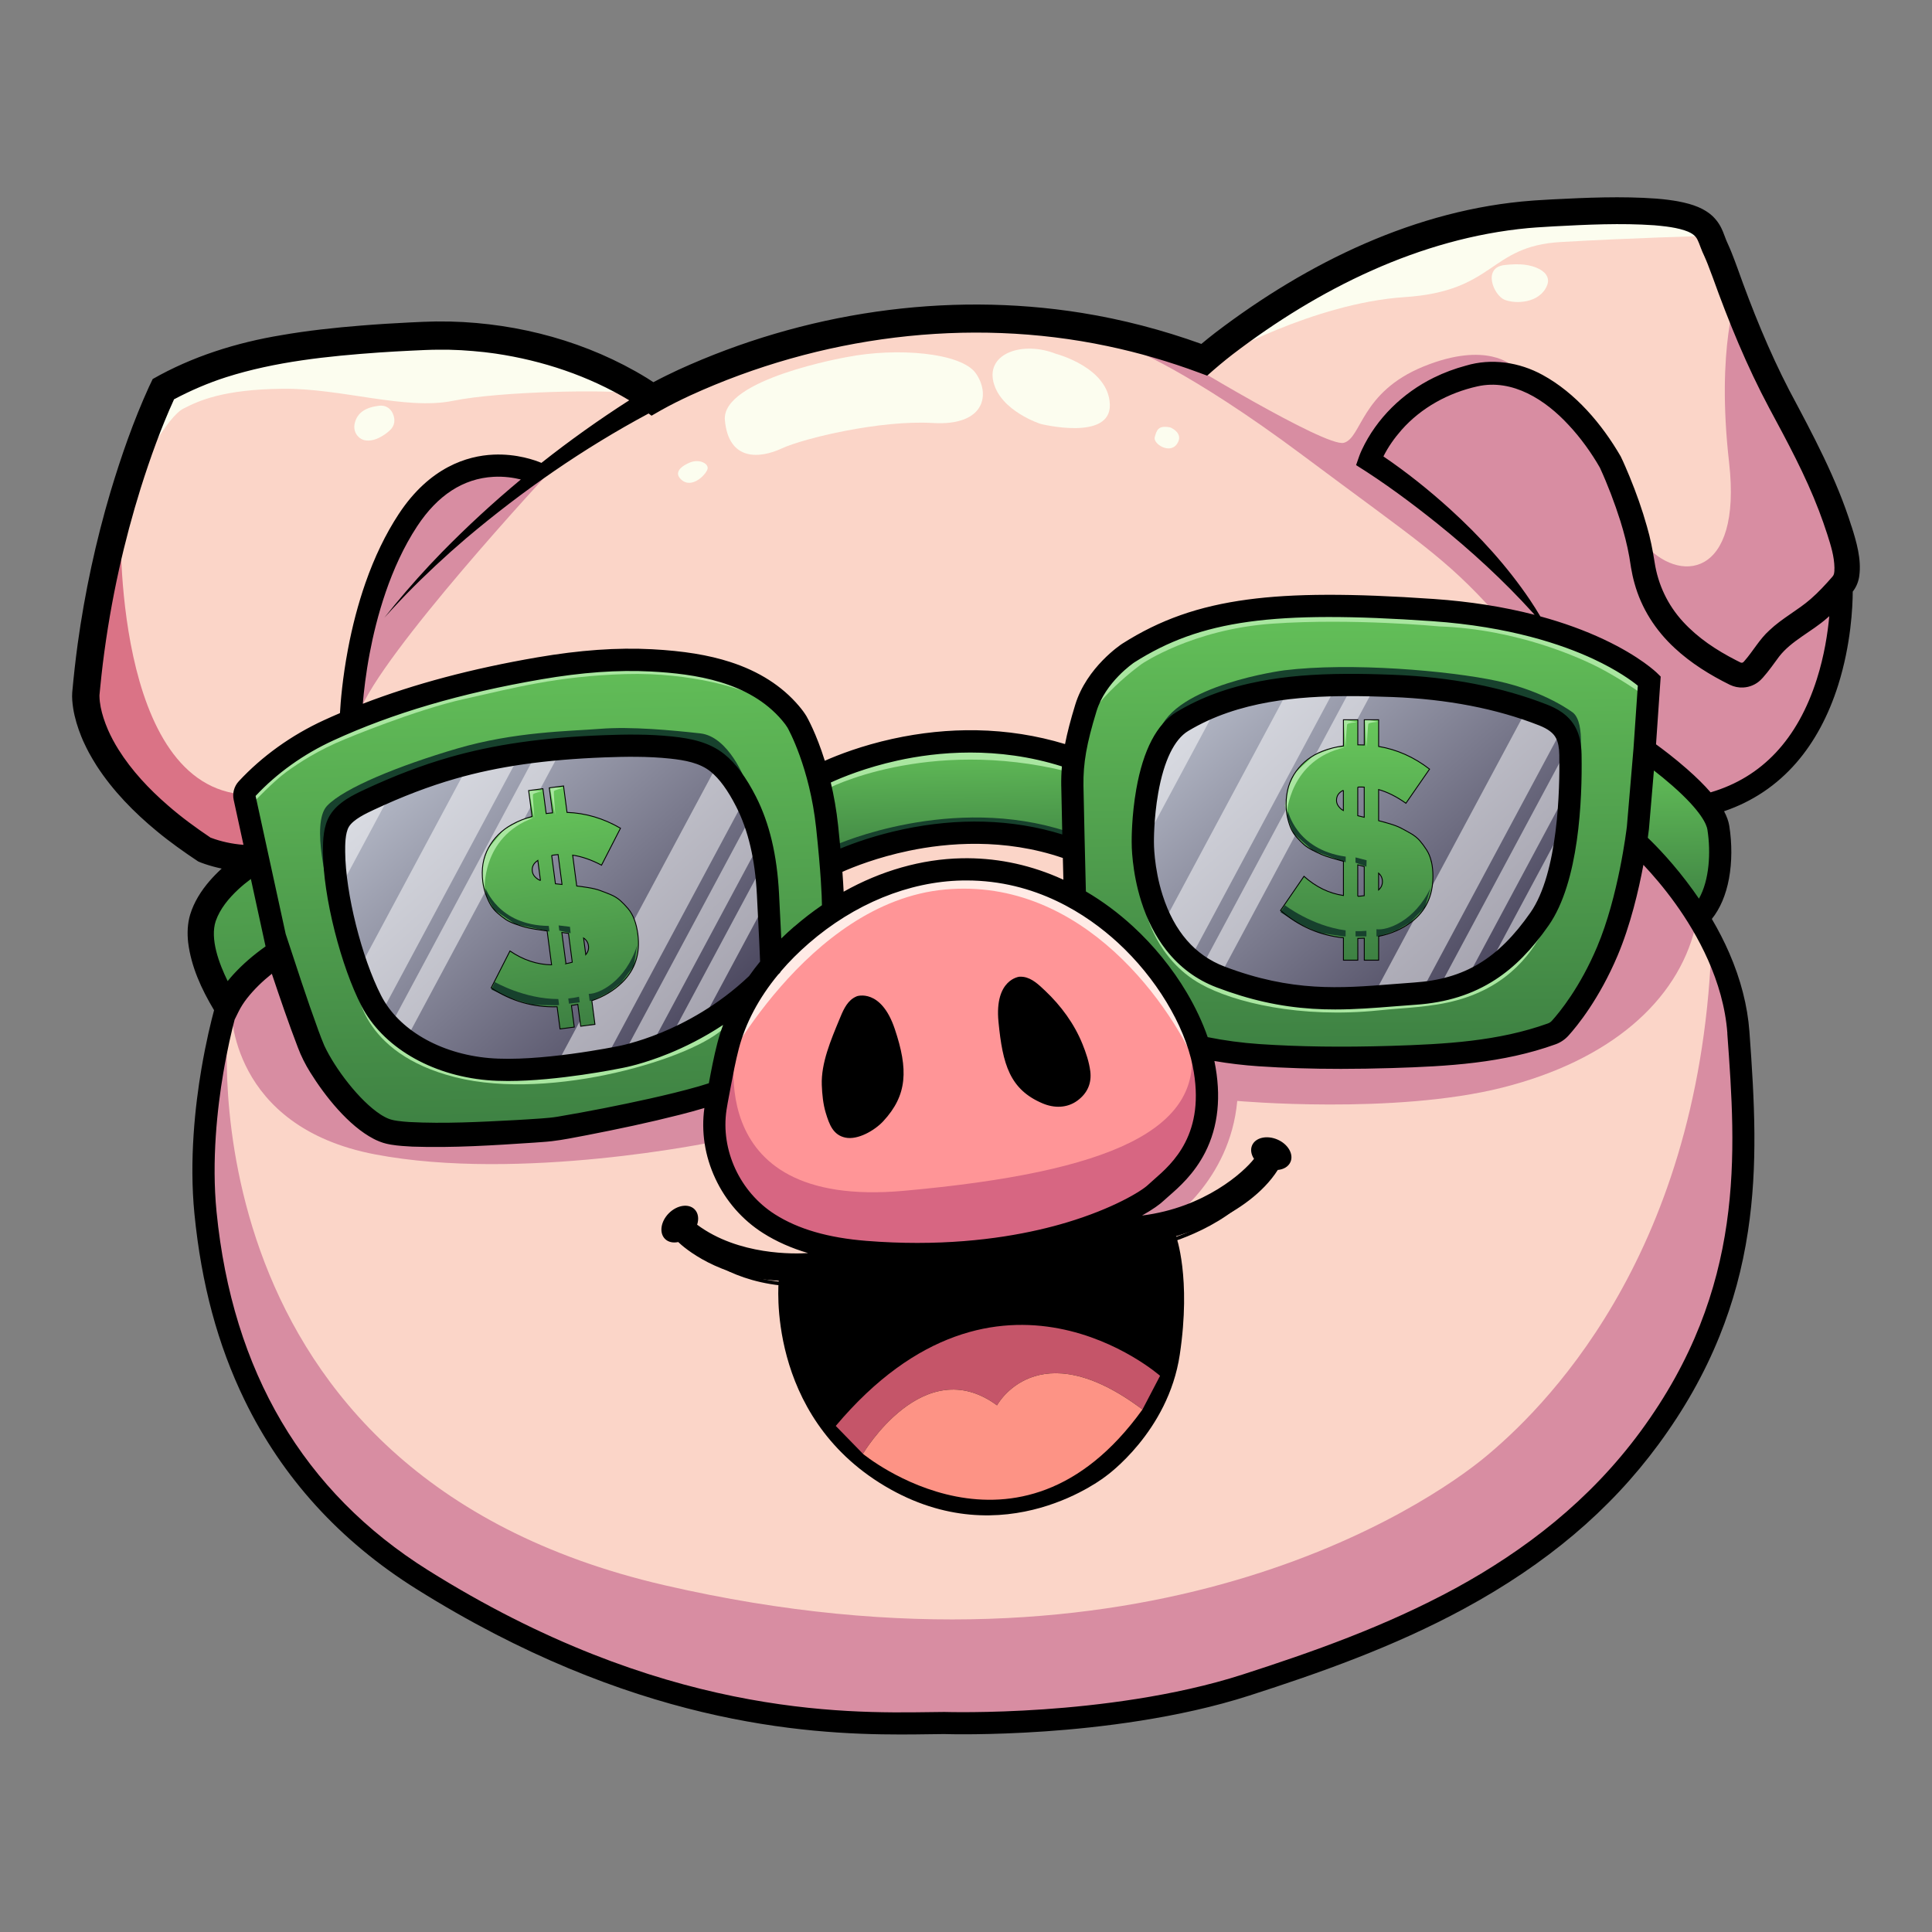 <?xml version="1.0" encoding="UTF-8"?>
<svg id="Capa_1" data-name="Capa 1" xmlns="http://www.w3.org/2000/svg" xmlns:xlink="http://www.w3.org/1999/xlink" viewBox="0 0 1080 1080">
  <rect x="0" y="0" width="1080" height="1080" fill="#808080" stroke="none"/>
  <defs>
    <style>
      .cls-1 {
        fill: url(#Degradado_sin_nombre_11-7);
      }

      .cls-2 {
        fill: url(#Degradado_sin_nombre_11-5);
      }

      .cls-3 {
        fill: url(#Degradado_sin_nombre_11-4);
      }

      .cls-4 {
        fill: #ff9597;
      }

      .cls-5 {
        fill: #a9e6a0;
      }

      .cls-6 {
        fill: #fff;
        opacity: .5;
      }

      .cls-7 {
        fill: url(#Degradado_sin_nombre_11);
      }

      .cls-8 {
        fill: url(#Degradado_sin_nombre_5-2);
      }

      .cls-9 {
        fill: url(#Degradado_sin_nombre_11-3);
      }

      .cls-10 {
        stroke-width: 2px;
      }

      .cls-10, .cls-11, .cls-12 {
        fill: none;
      }

      .cls-10, .cls-12 {
        stroke: #000;
        stroke-miterlimit: 10;
      }

      .cls-13 {
        fill: url(#Degradado_sin_nombre_11-6);
      }

      .cls-14 {
        fill: #fcfdef;
      }

      .cls-15 {
        fill: url(#Degradado_sin_nombre_5);
      }

      .cls-16 {
        fill: #c55569;
      }

      .cls-17 {
        fill: #d76682;
      }

      .cls-18 {
        fill: #da7386;
      }

      .cls-19 {
        fill: #fbd5c8;
      }

      .cls-20 {
        fill: #17412d;
      }

      .cls-21 {
        fill: #fd9385;
      }

      .cls-22 {
        fill: #ffebe6;
      }

      .cls-23 {
        fill: url(#Degradado_sin_nombre_11-2);
      }

      .cls-12 {
        stroke-width: .5px;
      }

      .cls-24 {
        fill: #d88da2;
      }
    </style>
    <linearGradient id="Degradado_sin_nombre_5" data-name="Degradado sin nombre 5" x1="662.58" y1="350.76" x2="872.14" y2="586.71" gradientUnits="userSpaceOnUse">
      <stop offset="0" stop-color="#c4cad6"/>
      <stop offset="1" stop-color="#302a44"/>
    </linearGradient>
    <linearGradient id="Degradado_sin_nombre_5-2" data-name="Degradado sin nombre 5" x1="213.69" y1="390.54" x2="423.53" y2="626.8" xlink:href="#Degradado_sin_nombre_5"/>
    <linearGradient id="Degradado_sin_nombre_11" data-name="Degradado sin nombre 11" x1="938.38" y1="393.01" x2="939.93" y2="540.48" gradientUnits="userSpaceOnUse">
      <stop offset="0" stop-color="#70d560"/>
      <stop offset="1" stop-color="#326d3c"/>
    </linearGradient>
    <linearGradient id="Degradado_sin_nombre_11-2" data-name="Degradado sin nombre 11" x1="758.9" y1="255.13" x2="762.78" y2="668.82" xlink:href="#Degradado_sin_nombre_11"/>
    <linearGradient id="Degradado_sin_nombre_11-3" data-name="Degradado sin nombre 11" x1="422.96" y1="266.71" x2="432.27" y2="716.88" xlink:href="#Degradado_sin_nombre_11"/>
    <linearGradient id="Degradado_sin_nombre_11-4" data-name="Degradado sin nombre 11" x1="284.87" y1="269.56" x2="294.18" y2="719.73" xlink:href="#Degradado_sin_nombre_11"/>
    <linearGradient id="Degradado_sin_nombre_11-5" data-name="Degradado sin nombre 11" x1="530.06" y1="390.17" x2="532.48" y2="507.01" xlink:href="#Degradado_sin_nombre_11"/>
    <linearGradient id="Degradado_sin_nombre_11-6" data-name="Degradado sin nombre 11" x1="756.95" y1="377.08" x2="759.28" y2="573.45" xlink:href="#Degradado_sin_nombre_11"/>
    <linearGradient id="Degradado_sin_nombre_11-7" data-name="Degradado sin nombre 11" x1="-60.26" y1="261.44" x2="-57.94" y2="457.81" gradientTransform="translate(323.72 148.99) rotate(-7.51)" xlink:href="#Degradado_sin_nombre_11"/>
  </defs>
  <path class="cls-19" d="m932.04,494.15l-16.49-19.81-3.3,13.6-34.15,79.17-13.58,12.03-106.12,14.35-85.21-5.42,2.33,32.21-15.52,32.99-25.23,23.28-83.05,21.73-62.87,2.33-36.09-5.81-40.17-28.34-13.39-23.67-.78-30.66-91.2,18.63-35.32,1.16-49.67,1.16-27.17-12.81-27.94-47.73-12.2-35.16-30.1,26.92-6.6,18.05-5.43,32.49v65.97l13.19,53.17,19.79,57.44,37.26,48.9,67.91,51.61,99.35,45.79,76.06,19.52,93.53,6.87,105.17-6.87,75.29-19.13,81.11-26.39,84.6-51.23,52-53.55,35.32-56.66,18.24-61.32,2.72-56.27s-1.55-60.15-1.55-65.97-21.54-55.11-21.54-55.11l-19.21-17.46Z"/>
  <path class="cls-19" d="m540,178.25l92.64,9.31,39.78,13.97,31.05-24.84,69.87-34.93s53.15-20.18,57.42-20.18,69.47-6.99,70.63-6.21c1.16.78,46.18,5.43,47.35,6.21,1.16.78,29.88,55.88,29.88,55.88l13.97,33.76,19.4,39.58,13.52,34.15,8.21,27.94-3.1,18.63.39,11.64-9.51,42.49-17.66,29.11s-18.82,19.79-19.6,20.37c-.78.58-27.94,13-27.94,13,0,0-34.57-26.97-35.17-27.75s0-39.33,0-39.33l-39.66-24.06-105.56-20.44-66.49,3.36-62.35,14.75-23.03,16.3-15.52,16.56-9.06,33.13-66.78-7.26-73.25,18.89-24.51-40.88-53.3-21.99-72.72,2.85-71.13,12.94-42.43,15.26-38.81,24.82-19.15,18.91,3.88,35.44s-18.11-2.85-19.15-2.85-43.98-29.3-43.98-29.3l-29.49-43.65,3.36-47.6,20.96-86.15,17.33-52.78,52.53-17.59,52.25-8.8,66.49-2.07,57.44,10.87,46.31,23.03s62.87-27.57,63.64-27.24c.78.33,111.04-17.26,111.04-17.26Z"/>
  <path class="cls-19" d="m468.54,483.7c-1.2.31,1.1,20.53,1.1,20.53l52.2-15.52,77.49,7.19-1.23-20.77-62.68-8.93-66.88,17.5Z"/>
  <polygon class="cls-4" points="404.21 603.19 402.4 650.75 427.98 685.08 493.5 700.43 566.08 696.72 623.65 679.45 656.11 659.78 672.71 633.72 673.19 588.06 665.67 575.92 642.05 535.28 618.86 511.41 571.13 489.1 521.45 485.51 459.42 510.9 433.1 538 411.9 566.86 404.21 603.19"/>
  <path class="cls-24" d="m127.47,572.19s-26.76,251.36,243.8,313.91c270.56,62.55,427.66-45.79,458.71-71.41,31.05-25.61,118.97-109.67,126.6-282.78l10.09,19.96,4.31,22.56,3.36,68.22-3.88,45.28-15.17,55.94-32.18,61.78-49.71,47.29-52.52,30.84-90.25,50.19-71.92,19.66-120.99,9.31-111.86-4.14-91.07-26.65-55.72-24.58-66.05-44.5-30.91-24.01-35.15-48.63-19.6-45.02-9.12-33.18-5.43-78.97,8.34-42.88,6.32-18.2"/>
  <path class="cls-24" d="m307.05,263.94s-94.47,101.62-106.33,134.61l-1.25-27.3,15.78-64.94,18.37-23.8,20.18-15.58s24.84-4.09,26.39-4.86c1.55-.78,26.86,1.87,26.86,1.87Z"/>
  <path class="cls-24" d="m129.3,564.19s-.97,65.59,80.33,81.11c81.3,15.52,189.46-7.03,189.46-7.03v-28.74l-92.25,24.32s-79.94-1.29-82.79-1.29-20.4-8.25-20.4-8.25l-30.45-41.41-17.97-47.62-19.92,16.56-6.02,12.35Z"/>
  <path class="cls-24" d="m652.43,683.33s35.12-22.7,39.2-67.91c0,0,87.64,7.83,148.18-7.44,60.54-15.26,97.67-48.49,107.76-89.19l-16.69-30.66-15.33-10.09-12.03,47.35-33.37,52-64.91,9.76-98.51,3.04-35.86-.58,4.07,32.21-13,30.85-23.67,16.88-9.51,6.79,8.73,6.99h14.94Z"/>
  <path class="cls-24" d="m971.23,163.37s-12.03,30.4-4.65,95.21c7.37,64.81-28.33,68.3-48.12,44.63l-13.58-38.42-28.72-38.03-30.85-22.31s-14.16-13.97-49.48.39c-35.32,14.36-34.54,39.97-44.63,42.69-10.09,2.72-93.27-48.06-93.27-48.06l-26.91-5.17s32.86,12.16,97.28,60.28c64.42,48.12,79.17,56.66,107.63,88.22l53.54,19.09,33.65,19.2-1.99,39.33,37.43,30.01,31.82-16.56,29.49-49.42,10.24-37.31,3.6-35.91-13.13-38.68-24.77-46.96-24.58-62.23Z"/>
  <path class="cls-18" d="m67.49,292.61s-4.64,147.54,69.9,151.6l5.44,35.44-15.77-2.18-30.16-15.74-37.26-36.44-12.42-28.57,3.3-52.78,16.97-51.35"/>
  <path class="cls-14" d="m680.69,199.98s53.55-30.53,104.52-33.89c50.97-3.36,46.83-28.46,87.19-30.79,40.36-2.33,79.94-3.36,79.94-3.36l-18.89-14.49-92.16,3.26-72.63,23.39-72.46,34.15-15.52,21.73Z"/>
  <path class="cls-14" d="m853.23,148.11c1.92.3,3.81.79,5.66,1.54,4.34,1.75,7.99,5.18,5.84,10.15-4.27,9.83-17.59,10.22-23.67,7.76-6.08-2.46-12.55-17.98,0-19.4,4.04-.46,8.16-.67,12.17-.05Z"/>
  <path class="cls-14" d="m79.82,259.49s13.84-26.52,22.64-31.05c8.8-4.53,22.38-10.74,55.37-11.12,32.99-.39,68.83,12.16,95.44,6.73,26.61-5.43,88.34-6.39,100.73-4.07l-36.67-19.4-50.84-8.93-30.46-4.27-84.02,5.63-53.55,18.43-9.43,9.79-9.19,38.26Z"/>
  <path class="cls-14" d="m202.56,229.99c-1.99,1.46-3.49,3.53-4.23,6.47-.73,2.91-.02,5.76,2.18,7.85,3.13,2.96,7.72,2.18,11.28.46,2.3-1.11,4.42-2.58,6.28-4.34,2.66-2.53,2.98-5.86,1.56-9.16-1.35-3.13-4.23-4.89-7.65-4.47-3.53.43-6.87,1.31-9.42,3.19Z"/>
  <path class="cls-14" d="m385.93,258.45s-11.21,4.05-5.09,9.66c6.12,5.61,14.49-3.45,14.75-6.3.26-2.85-4.74-5.26-9.66-3.36Z"/>
  <path class="cls-14" d="m654.17,238.92s7.89,3.1,3.82,9.18c-4.07,6.08-13.58-.06-12.48-3.75,1.1-3.69,1.68-6.79,8.67-5.43Z"/>
  <path class="cls-14" d="m590.27,197.78s29.49,7.63,30.14,28.33c.65,20.7-38.68,10.87-38.68,10.87,0,0-22.38-7.11-26.39-23.41-4.01-16.3,16.69-23.03,34.93-15.78Z"/>
  <path class="cls-14" d="m473.52,199.59s-70.44,12.22-68.3,35.32c2.13,23.09,19.6,21.44,31.82,15.76,12.22-5.67,55.11-15.96,84.41-14.21,29.3,1.75,32.21-16.11,24.06-27.75-8.15-11.64-44.24-14.55-71.99-9.12Z"/>
  <path class="cls-17" d="m412.01,580.69s-23.77,95.47,93.09,84.99c116.86-10.48,167.22-34.62,160.71-80.59l8.15,16.55-5.48,43.85-46.52,37.84-89.29,17.1h-68.26l-31.31-14.15-25.23-28.19-8.77-30.46,12.92-46.94Z"/>
  <path class="cls-22" d="m402.4,600.74s48.49-96.37,125.84-103.49c77.36-7.11,127.61,65.45,142.88,103.49l-17.49-46.91-43.21-46.36-44.34-17.46-35.25-3.82-24.22,7.05-50.37,20.93-28.27,30.39-22.47,34.17-3.11,22.01Z"/>
  <path class="cls-15" d="m880.17,430.72l-.79,5.45-3.12,21.47-4.51,31.07-23.14,38.81-16.35,12.27-12.62,9.47-.92.15-14.1,2.37-9.51,1.6-18.93,3.18s-3.38.04-8.48.08c-15.13.13-45.34.34-46.89-.08-1.46-.4-24.37-8.5-37.68-13.21-5.53-1.96-9.4-3.33-9.4-3.33l-1-1.21-5.4-6.55-15.56-18.86-6.7-8.12s-3.83-20.41-6.03-33.13c-.9-5.17-1.53-9.07-1.53-9.81,0-2.59,8.28-38.18,9.83-39.27,1.55-1.09,15.52-23.86,15.52-23.86l18.59-6.23,11.42-3.83,26.92-2.71,27.12-2.73,9.42-.94,6.4-.64,6.39.72,56.22,6.3,28.14,7.39.31.08,17.97,12.93.17.44,3.69,9.27,4.56,11.46Z"/>
  <path class="cls-6" d="m681.43,392.97l-42.42,79.17c-.9-5.17-1.53-9.07-1.53-9.81,0-2.59,8.28-38.18,9.83-39.27,1.55-1.09,15.52-23.86,15.52-23.86l18.59-6.23Z"/>
  <polygon class="cls-6" points="746.89 383.71 667.31 532.25 651.75 513.39 719.77 386.43 746.89 383.71"/>
  <path class="cls-6" d="m871.91,409.98l-76.82,143.39-18.93,3.18s-3.38.04-8.48.08l85.78-160.1.31.08,17.97,12.93.17.44Z"/>
  <polygon class="cls-6" points="880.17 430.72 879.37 436.17 818.71 549.41 804.6 551.77 875.61 419.25 880.17 430.72"/>
  <path class="cls-6" d="m769.1,382.84l-85.99,160.5c-5.53-1.96-9.4-3.33-9.4-3.33l-1-1.21,83.6-156.03,6.4-.64,6.39.72Z"/>
  <polygon class="cls-6" points="876.25 457.64 871.74 488.71 848.6 527.52 832.25 539.79 876.25 457.64"/>
  <polygon class="cls-8" points="433.1 535.28 417.58 551.88 391.19 573.34 375.47 578.73 365.2 582.25 349.48 587.63 338.88 591.26 333.75 593.02 311.63 594.23 272.69 596.36 237.51 588.06 227.97 579.23 219.39 571.3 216.81 568.92 214.12 564.5 202.84 546.01 201.08 540.95 190.42 510.23 188.71 499 185.76 479.66 188.35 462.14 209.57 442.93 220.3 440.03 261.04 429.03 264.2 428.17 289.54 423.72 299.37 422 313.54 419.51 337.89 415.24 387.05 420.68 400.37 428.59 405.51 431.64 415.06 449.06 419.44 457.05 422.23 462.14 424.17 472.18 426.38 483.7 428.44 494.4 429.33 502.16 433.1 535.28"/>
  <polygon class="cls-6" points="220.3 440.03 188.71 499 185.76 479.66 188.35 462.14 209.57 442.93 220.3 440.03"/>
  <polygon class="cls-6" points="289.54 423.72 214.12 564.5 202.84 546.01 201.08 540.95 261.04 429.03 264.2 428.17 289.54 423.72"/>
  <polygon class="cls-6" points="415.06 449.06 338.88 591.26 333.75 593.02 311.63 594.23 400.37 428.59 405.51 431.64 415.06 449.06"/>
  <polygon class="cls-6" points="424.17 472.18 365.2 582.25 349.48 587.63 419.44 457.05 422.23 462.14 424.17 472.18"/>
  <polygon class="cls-6" points="313.54 419.51 227.97 579.23 219.39 571.3 299.37 422 313.54 419.51"/>
  <polygon class="cls-6" points="429.33 502.16 391.19 573.34 375.47 578.73 426.38 483.7 428.44 494.4 429.33 502.16"/>
  <polygon class="cls-7" points="921.12 425.3 918.33 471.51 950.47 510.9 957.78 492.46 959.98 460.9 941.64 436.7 921.12 425.3"/>
  <path class="cls-23" d="m895.95,362.46l-76.15-17.54-76.01-6.71-24.03,3.81s-56.29,8.8-58.05,9.21c-1.76.42-40,19.25-40,19.25l-19.92,31.3-3.88,69.93,1.81,30.65,35.7,22.32,21.99,35.18,13.71,26.65,56.62,5.03,89.56-4.25,52.84-9.9,23.02-35.86,14.04-30.63,8.35-44.36,5.36-49.75,2.21-35.7-27.16-18.63Zm-18.11,86.41l-5.33,34.59-15.37,36.04-14.75,15.78-28.71,15.26-33.37,6.08-44.5.17-47.86-7.29-31.3-21.99-16.04-38.03v-46.56l10.09-31.06,37.25-18.91,44.76-7.48,65.72-.52,50.97,11.56s24.84,8.88,24.84,9.65,3.62,12.16,3.62,14.5v28.19Z"/>
  <path class="cls-9" d="m429.39,542.75l-.06.58s-.49.45-1.35,1.22l1.41-1.8Z"/>
  <path class="cls-3" d="m467.12,499.37l-2.71,12.04-26.01,19.8-9.01,11.54,2.23-20.41-7.46-50.15-13.71-39.63s-16.17-14.21-19.79-13.04c-3.62,1.17-41.52.9-43.85-.07-2.33-.97-71.41,4.28-71.41,4.28,0,0-51.34,15.29-52.42,15.58-1.08.29-32.56,14.87-32.56,14.87l-4.66,22.12,4.66,33.94,15.99,41.64,7.68,17.56,25.23,18.19,12.91,3.91s17.74,7.78,20.07,7.78,55.88-3.97,57.05-2.96c1.17,1.02,38.81-6.45,40.36-8.73,1.55-2.28,26.94-18.97,29.38-18.97,2.12,0,23.3-19.04,28.89-24.1l-15.58,19.95-10,47.23-32.31,5.44-71.42,16.54-47.69-1.32-33.15-1.4-29.18-21.7-14.54-30.57-18.37-42.09-25.09,15.24-4.49,11.23-13.36-30.86,1.94-24.78,27.83-29.43-6.1-36.28,13.97-16.45,42.48-17.7s33.58-12.42,34.74-12.81c1.16-.39,45.39-15.99,45.39-15.99l56.67-10.01s33.72-1.17,36.09,0c2.37,1.17,51.23,7.93,51.23,7.93l20.74,19.52,14.96,18.99,11.65,49.77,2.71,34.37Z"/>
  <polygon class="cls-2" points="461.11 430.5 523.64 415.76 600.55 423.93 599.46 475.32 535.42 466.2 463.24 485.09 461.11 430.5"/>
  <path class="cls-5" d="m459.42,436.35l2.11,5.24c-.02-.58,56.61-29.72,135.01-10.31l1.36-8.22-37.26-7.3-64.42,3.5-36.8,17.09Z"/>
  <path class="cls-5" d="m918.33,381.21l-1.29,6.08s-11-7.63-21.99-13.45c-11-5.82-46.53-22.12-90.44-23.67,0,0-48.37-4.66-93.19-1.55-44.82,3.1-73.15,22.51-73.15,22.51,0,0-28.14,19.99-33.96,39.2l11.84-36.09,35.61-20.64,56.56-14.48h77.81l54.91,8.34,75.72,29.27,1.57,4.49Z"/>
  <path class="cls-5" d="m138.42,440.94l3.19,7.68s11.38-11.99,18.54-17.16c7.16-5.17,17.62-12.08,32.78-18.29,0,0,38.97-16.3,66.57-22.43,27.6-6.12,51.52-12.75,89.99-13.92,38.47-1.16,65.58,9.27,65.58,9.27l18.03,5.75-39.71-20.51-63.84.97-54.56,6.18-48.28,14.58-38.19,11.8-50.09,36.08Z"/>
  <path class="cls-5" d="m199.54,551.58s.97,37.06,55.11,50.64c54.14,13.58,134.65-11.06,150.86-28.33,16.21-17.27-.74-2.37-.74-2.37l-9.7,3.36-31.72,9.68-53.4,11.79-48.9,2.31-39.58-18.89-21.93-28.2Z"/>
  <path class="cls-5" d="m640.59,509.8s5.56,26.26,30.53,40.23c18.6,10.41,55.88,19.31,99.69,14.77,14.4-1.49,29.38-1.69,43.9-5.72,56.92-15.78,57.8-75.63,57.8-75.63l-31.41,52.86-42.17,18.89-56.4,4.14-43.21-7.57-33.89-11.99-24.84-29.99Z"/>
  <path class="cls-20" d="m647.96,409.16c8.28-26.39,69.86-34.44,69.86-34.44,37.05-4.56,92.22.16,119.26,5.98,27.04,5.82,42.37,17.79,42.37,17.79,7.12,6.21,3.3,28.72,3.3,28.72l-12.61-22.12s-46.38-13.78-47.15-14.55c-.78-.78-48.51-4.66-51.42-4.66s-48.51-.9-48.51-.9l-55.5,13.13-19.6,11.06Z"/>
  <path class="cls-20" d="m416.63,436.36s-9.08-24.62-25.18-26.4c-16.11-1.78-38.61-3.91-55.88-2.55-17.27,1.36-47.73,1.55-80.14,11.06-32.4,9.51-63.06,21.99-72.57,31.95-9.51,9.96,1.16,48.05,1.16,48.05l6.6-42.74,42.11-20.18,85.96-16.04s58.6.12,59.96.12,37.99,16.73,37.99,16.73Z"/>
  <path class="cls-20" d="m467.64,472.14s64.29-28.58,129.1-7.27v6.84l-25.74-3.18-74.9,4.66-28.46,6.47v-7.52Z"/>
  <path d="m884.11,421.86c-.1-6.09-1.13-10.82-3.22-14.89-3.91-7.59-11.05-11.09-16.08-13.06-25.03-9.82-53.95-15.43-85.94-16.66-10.03-.39-18.21-.55-25.75-.52-19,.09-34.49,1.4-48.73,4.13-17.94,3.44-33.19,9.06-46.62,17.16-11.07,6.69-18.65,21.17-22.53,43.06-2.66,15.04-2.6,28.27-2.59,29.57-.02,1.48-.02,16.31,5.36,33.3,3.31,10.44,7.98,19.56,13.88,27.11,7.52,9.61,17.01,16.64,28.22,20.9,18.37,6.98,35.4,10.78,53.58,11.95,4.29.28,8.51.39,12.66.39,11.32,0,22.17-.86,32.76-1.71,4.01-.32,8.15-.65,12.29-.93,17.26-1.18,31.84-5.78,44.56-14.06,10.8-7.03,20.26-16.66,29.77-30.3,16.98-24.35,18.81-70.24,18.38-95.43Zm-28.57,88.33c-18.02,25.84-36.85,37.16-64.99,39.08-4.21.29-8.39.62-12.43.94-28.75,2.29-55.9,4.46-93.6-9.87-16.47-6.26-28.11-19.66-34.58-39.83-5.02-15.64-4.89-29.63-4.88-29.77v-.09s0-.09,0-.09c0-.13-.14-12.96,2.4-27.32,3.18-17.95,8.96-29.91,16.72-34.6,28.26-17.06,62.4-19.39,88.98-19.51,7.36-.03,15.38.13,25.22.51,30.6,1.18,58.15,6.49,81.89,15.81,5.02,1.97,8.07,4.26,9.58,7.19,1.19,2.31,1.78,5.3,1.85,9.42.32,19.07-.61,65.84-16.15,88.13Zm28.57-88.33c-.1-6.09-1.13-10.82-3.22-14.89-3.91-7.59-11.05-11.09-16.08-13.06-25.03-9.82-53.95-15.43-85.94-16.66-10.03-.39-18.21-.55-25.75-.52-19,.09-34.49,1.4-48.73,4.13-17.94,3.44-33.19,9.06-46.62,17.16-11.07,6.69-18.65,21.17-22.53,43.06-2.66,15.04-2.6,28.27-2.59,29.57-.02,1.48-.02,16.31,5.36,33.3,3.31,10.44,7.98,19.56,13.88,27.11,7.52,9.61,17.01,16.64,28.22,20.9,18.37,6.98,35.4,10.78,53.58,11.95,4.29.28,8.51.39,12.66.39,11.32,0,22.17-.86,32.76-1.71,4.01-.32,8.15-.65,12.29-.93,17.26-1.18,31.84-5.78,44.56-14.06,10.8-7.03,20.26-16.66,29.77-30.3,16.98-24.35,18.81-70.24,18.38-95.43Zm-28.57,88.33c-18.02,25.84-36.85,37.16-64.99,39.08-4.21.29-8.39.62-12.43.94-28.75,2.29-55.9,4.46-93.6-9.87-16.47-6.26-28.11-19.66-34.58-39.83-5.02-15.64-4.89-29.63-4.88-29.77v-.09s0-.09,0-.09c0-.13-.14-12.96,2.4-27.32,3.18-17.95,8.96-29.91,16.72-34.6,28.26-17.06,62.4-19.39,88.98-19.51,7.36-.03,15.38.13,25.22.51,30.6,1.18,58.15,6.49,81.89,15.81,5.02,1.97,8.07,4.26,9.58,7.19,1.19,2.31,1.78,5.3,1.85,9.42.32,19.07-.61,65.84-16.15,88.13Zm-355.39,64.94c-7.67-22.79-21.06-18.2-21.06-18.2-.69.29-1.38.62-2.01,1.03-4.08,2.63-6.05,7.68-7.82,11.96-4.67,11.29-10.3,24.44-9.83,36.69.2,5.09.72,10.59,2.2,15.48,2.02,6.66,4.14,12.41,10.93,13.84,7.01,1.48,16.46-4.05,21.21-9.19,13.47-14.55,14.05-28.82,6.38-51.61Zm109.3,23.58c-.65-5.07-2.42-10.31-4.33-15.03-4.59-11.37-12-21.44-20.88-29.83-3.37-3.18-7.22-6.98-12.03-7.71-.74-.11-1.5-.14-2.25-.12,0,0-14.1,1.29-11.77,25.23,2.33,23.93,6.34,37.77,24.58,45.53,6.44,2.74,13.65,2.74,19.44-1.48,5.6-4.09,8.13-9.68,7.25-16.59Zm274.65-176.85c-.1-6.09-1.13-10.82-3.22-14.89-3.91-7.59-11.05-11.09-16.08-13.06-25.03-9.82-53.95-15.43-85.94-16.66-10.03-.39-18.21-.55-25.75-.52-19,.09-34.49,1.4-48.73,4.13-17.94,3.44-33.19,9.06-46.62,17.16-11.07,6.69-18.65,21.17-22.53,43.06-2.66,15.04-2.6,28.27-2.59,29.57-.02,1.48-.02,16.31,5.36,33.3,3.31,10.44,7.98,19.56,13.88,27.11,7.52,9.61,17.01,16.64,28.22,20.9,18.37,6.98,35.4,10.78,53.58,11.95,4.29.28,8.51.39,12.66.39,11.32,0,22.17-.86,32.76-1.71,4.01-.32,8.15-.65,12.29-.93,17.26-1.18,31.84-5.78,44.56-14.06,10.8-7.03,20.26-16.66,29.77-30.3,16.98-24.35,18.81-70.24,18.38-95.43Zm-28.57,88.33c-18.02,25.84-36.85,37.16-64.99,39.08-4.21.29-8.39.62-12.43.94-28.75,2.29-55.9,4.46-93.6-9.87-16.47-6.26-28.11-19.66-34.58-39.83-5.02-15.64-4.89-29.63-4.88-29.77v-.09s0-.09,0-.09c0-.13-.14-12.96,2.4-27.32,3.18-17.95,8.96-29.91,16.72-34.6,28.26-17.06,62.4-19.39,88.98-19.51,7.36-.03,15.38.13,25.22.51,30.6,1.18,58.15,6.49,81.89,15.81,5.02,1.97,8.07,4.26,9.58,7.19,1.19,2.31,1.78,5.3,1.85,9.42.32,19.07-.61,65.84-16.15,88.13Zm28.57-88.33c-.1-6.09-1.13-10.82-3.22-14.89-3.91-7.59-11.05-11.09-16.08-13.06-25.03-9.82-53.95-15.43-85.94-16.66-10.03-.39-18.21-.55-25.75-.52-19,.09-34.49,1.4-48.73,4.13-17.94,3.44-33.19,9.06-46.62,17.16-11.07,6.69-18.65,21.17-22.53,43.06-2.66,15.04-2.6,28.27-2.59,29.57-.02,1.48-.02,16.31,5.36,33.3,3.31,10.44,7.98,19.56,13.88,27.11,7.52,9.61,17.01,16.64,28.22,20.9,18.37,6.98,35.4,10.78,53.58,11.95,4.29.28,8.51.39,12.66.39,11.32,0,22.17-.86,32.76-1.71,4.01-.32,8.15-.65,12.29-.93,17.26-1.18,31.84-5.78,44.56-14.06,10.8-7.03,20.26-16.66,29.77-30.3,16.98-24.35,18.81-70.24,18.38-95.43Zm-28.57,88.33c-18.02,25.84-36.85,37.16-64.99,39.08-4.21.29-8.39.62-12.43.94-28.75,2.29-55.9,4.46-93.6-9.87-16.47-6.26-28.11-19.66-34.58-39.83-5.02-15.64-4.89-29.63-4.88-29.77v-.09s0-.09,0-.09c0-.13-.14-12.96,2.4-27.32,3.18-17.95,8.96-29.91,16.72-34.6,28.26-17.06,62.4-19.39,88.98-19.51,7.36-.03,15.38.13,25.22.51,30.6,1.18,58.15,6.49,81.89,15.81,5.02,1.97,8.07,4.26,9.58,7.19,1.19,2.31,1.78,5.3,1.85,9.42.32,19.07-.61,65.84-16.15,88.13Zm-246.09,88.51c-.65-5.07-2.42-10.31-4.33-15.03-4.59-11.37-12-21.44-20.88-29.83-3.37-3.18-7.22-6.98-12.03-7.71-.74-.11-1.5-.14-2.25-.12,0,0-14.1,1.29-11.77,25.23,2.33,23.93,6.34,37.77,24.58,45.53,6.44,2.74,13.65,2.74,19.44-1.48,5.6-4.09,8.13-9.68,7.25-16.59Zm-109.3-23.58c-7.67-22.79-21.06-18.2-21.06-18.2-.69.29-1.38.62-2.01,1.03-4.08,2.63-6.05,7.68-7.82,11.96-4.67,11.29-10.3,24.44-9.83,36.69.2,5.09.72,10.59,2.2,15.48,2.02,6.66,4.14,12.41,10.93,13.84,7.01,1.48,16.46-4.05,21.21-9.19,13.47-14.55,14.05-28.82,6.38-51.61Zm0,0c-7.67-22.79-21.06-18.2-21.06-18.2-.69.29-1.38.62-2.01,1.03-4.08,2.63-6.05,7.68-7.82,11.96-4.67,11.29-10.3,24.44-9.83,36.69.2,5.09.72,10.59,2.2,15.48,2.02,6.66,4.14,12.41,10.93,13.84,7.01,1.48,16.46-4.05,21.21-9.19,13.47-14.55,14.05-28.82,6.38-51.61Zm109.3,23.58c-.65-5.07-2.42-10.31-4.33-15.03-4.59-11.37-12-21.44-20.88-29.83-3.37-3.18-7.22-6.98-12.03-7.71-.74-.11-1.5-.14-2.25-.12,0,0-14.1,1.29-11.77,25.23,2.33,23.93,6.34,37.77,24.58,45.53,6.44,2.74,13.65,2.74,19.44-1.48,5.6-4.09,8.13-9.68,7.25-16.59Zm274.65-176.85c-.1-6.09-1.13-10.82-3.22-14.89-3.91-7.59-11.05-11.09-16.08-13.06-25.03-9.82-53.95-15.43-85.94-16.66-10.03-.39-18.21-.55-25.75-.52-19,.09-34.49,1.4-48.73,4.13-17.94,3.44-33.19,9.06-46.62,17.16-11.07,6.69-18.65,21.17-22.53,43.06-2.66,15.04-2.6,28.27-2.59,29.57-.02,1.48-.02,16.31,5.36,33.3,3.31,10.44,7.98,19.56,13.88,27.11,7.52,9.61,17.01,16.64,28.22,20.9,18.37,6.98,35.4,10.78,53.58,11.95,4.29.28,8.51.39,12.66.39,11.32,0,22.17-.86,32.76-1.71,4.01-.32,8.15-.65,12.29-.93,17.26-1.18,31.84-5.78,44.56-14.06,10.8-7.03,20.26-16.66,29.77-30.3,16.98-24.35,18.81-70.24,18.38-95.43Zm-28.57,88.33c-18.02,25.84-36.85,37.16-64.99,39.08-4.21.29-8.39.62-12.43.94-28.75,2.29-55.9,4.46-93.6-9.87-16.47-6.26-28.11-19.66-34.58-39.83-5.02-15.64-4.89-29.63-4.88-29.77v-.09s0-.09,0-.09c0-.13-.14-12.96,2.4-27.32,3.18-17.95,8.96-29.91,16.72-34.6,28.26-17.06,62.4-19.39,88.98-19.51,7.36-.03,15.38.13,25.22.51,30.6,1.18,58.15,6.49,81.89,15.81,5.02,1.97,8.07,4.26,9.58,7.19,1.19,2.31,1.78,5.3,1.85,9.42.32,19.07-.61,65.84-16.15,88.13Zm28.57-88.33c-.1-6.09-1.13-10.82-3.22-14.89-3.91-7.59-11.05-11.09-16.08-13.06-25.03-9.82-53.95-15.43-85.94-16.66-10.03-.39-18.21-.55-25.75-.52-19,.09-34.49,1.4-48.73,4.13-17.94,3.44-33.19,9.06-46.62,17.16-11.07,6.69-18.65,21.17-22.53,43.06-2.66,15.04-2.6,28.27-2.59,29.57-.02,1.48-.02,16.31,5.36,33.3,3.31,10.44,7.98,19.56,13.88,27.11,7.52,9.61,17.01,16.64,28.22,20.9,18.37,6.98,35.4,10.78,53.58,11.95,4.29.28,8.51.39,12.66.39,11.32,0,22.17-.86,32.76-1.71,4.01-.32,8.15-.65,12.29-.93,17.26-1.18,31.84-5.78,44.56-14.06,10.8-7.03,20.26-16.66,29.77-30.3,16.98-24.35,18.81-70.24,18.38-95.43Zm-28.57,88.33c-18.02,25.84-36.85,37.16-64.99,39.08-4.21.29-8.39.62-12.43.94-28.75,2.29-55.9,4.46-93.6-9.87-16.47-6.26-28.11-19.66-34.58-39.83-5.02-15.64-4.89-29.63-4.88-29.77v-.09s0-.09,0-.09c0-.13-.14-12.96,2.4-27.32,3.18-17.95,8.96-29.91,16.72-34.6,28.26-17.06,62.4-19.39,88.98-19.51,7.36-.03,15.38.13,25.22.51,30.6,1.18,58.15,6.49,81.89,15.81,5.02,1.97,8.07,4.26,9.58,7.19,1.19,2.31,1.78,5.3,1.85,9.42.32,19.07-.61,65.84-16.15,88.13Zm-246.09,88.51c-.65-5.07-2.42-10.31-4.33-15.03-4.59-11.37-12-21.44-20.88-29.83-3.37-3.18-7.22-6.98-12.03-7.71-.74-.11-1.5-.14-2.25-.12,0,0-14.1,1.29-11.77,25.23,2.33,23.93,6.34,37.77,24.58,45.53,6.44,2.74,13.65,2.74,19.44-1.48,5.6-4.09,8.13-9.68,7.25-16.59Zm-109.3-23.58c-7.67-22.79-21.06-18.2-21.06-18.2-.69.29-1.38.62-2.01,1.03-4.08,2.63-6.05,7.68-7.82,11.96-4.67,11.29-10.3,24.44-9.83,36.69.2,5.09.72,10.59,2.2,15.48,2.02,6.66,4.14,12.41,10.93,13.84,7.01,1.48,16.46-4.05,21.21-9.19,13.47-14.55,14.05-28.82,6.38-51.61Zm0,0c-7.67-22.79-21.06-18.2-21.06-18.2-.69.29-1.38.62-2.01,1.03-4.08,2.63-6.05,7.68-7.82,11.96-4.67,11.29-10.3,24.44-9.83,36.69.2,5.09.72,10.59,2.2,15.48,2.02,6.66,4.14,12.41,10.93,13.84,7.01,1.48,16.46-4.05,21.21-9.19,13.47-14.55,14.05-28.82,6.38-51.61Zm109.3,23.58c-.65-5.07-2.42-10.31-4.33-15.03-4.59-11.37-12-21.44-20.88-29.83-3.37-3.18-7.22-6.98-12.03-7.71-.74-.11-1.5-.14-2.25-.12,0,0-14.1,1.29-11.77,25.23,2.33,23.93,6.34,37.77,24.58,45.53,6.44,2.74,13.65,2.74,19.44-1.48,5.6-4.09,8.13-9.68,7.25-16.59Zm274.65-176.85c-.1-6.09-1.13-10.82-3.22-14.89-3.91-7.59-11.05-11.09-16.08-13.06-25.03-9.82-53.95-15.43-85.94-16.66-10.03-.39-18.21-.55-25.75-.52-19,.09-34.49,1.4-48.73,4.13-17.94,3.44-33.19,9.06-46.62,17.16-11.07,6.69-18.65,21.17-22.53,43.06-2.66,15.04-2.6,28.27-2.59,29.57-.02,1.48-.02,16.31,5.36,33.3,3.31,10.44,7.98,19.56,13.88,27.11,7.52,9.61,17.01,16.64,28.22,20.9,18.37,6.98,35.4,10.78,53.58,11.95,4.29.28,8.51.39,12.66.39,11.32,0,22.17-.86,32.76-1.71,4.01-.32,8.15-.65,12.29-.93,17.26-1.18,31.84-5.78,44.56-14.06,10.8-7.03,20.26-16.66,29.77-30.3,16.98-24.35,18.81-70.24,18.38-95.43Zm-28.57,88.33c-18.02,25.84-36.85,37.16-64.99,39.08-4.21.29-8.39.62-12.43.94-28.75,2.29-55.9,4.46-93.6-9.87-16.47-6.26-28.11-19.66-34.58-39.83-5.02-15.64-4.89-29.63-4.88-29.77v-.09s0-.09,0-.09c0-.13-.14-12.96,2.4-27.32,3.18-17.95,8.96-29.91,16.72-34.6,28.26-17.06,62.4-19.39,88.98-19.51,7.36-.03,15.38.13,25.22.51,30.6,1.18,58.15,6.49,81.89,15.81,5.02,1.97,8.07,4.26,9.58,7.19,1.19,2.31,1.78,5.3,1.85,9.42.32,19.07-.61,65.84-16.15,88.13Zm28.57-88.33c-.1-6.09-1.13-10.82-3.22-14.89-3.91-7.59-11.05-11.09-16.08-13.06-25.03-9.82-53.95-15.43-85.94-16.66-10.03-.39-18.21-.55-25.75-.52-19,.09-34.49,1.4-48.73,4.13-17.94,3.44-33.19,9.06-46.62,17.16-11.07,6.69-18.65,21.17-22.53,43.06-2.66,15.04-2.6,28.27-2.59,29.57-.02,1.48-.02,16.31,5.36,33.3,3.31,10.44,7.98,19.56,13.88,27.11,7.52,9.61,17.01,16.64,28.22,20.9,18.37,6.98,35.4,10.78,53.58,11.95,4.29.28,8.51.39,12.66.39,11.32,0,22.17-.86,32.76-1.71,4.01-.32,8.15-.65,12.29-.93,17.26-1.18,31.84-5.78,44.56-14.06,10.8-7.03,20.26-16.66,29.77-30.3,16.98-24.35,18.81-70.24,18.38-95.43Zm-28.57,88.33c-18.02,25.84-36.85,37.16-64.99,39.08-4.21.29-8.39.62-12.43.94-28.75,2.29-55.9,4.46-93.6-9.87-16.47-6.26-28.11-19.66-34.58-39.83-5.02-15.64-4.89-29.63-4.88-29.77v-.09s0-.09,0-.09c0-.13-.14-12.96,2.4-27.32,3.18-17.95,8.96-29.91,16.72-34.6,28.26-17.06,62.4-19.39,88.98-19.51,7.36-.03,15.38.13,25.22.51,30.6,1.18,58.15,6.49,81.89,15.81,5.02,1.97,8.07,4.26,9.58,7.19,1.19,2.31,1.78,5.3,1.85,9.42.32,19.07-.61,65.84-16.15,88.13Zm-246.09,88.51c-.65-5.07-2.42-10.31-4.33-15.03-4.59-11.37-12-21.44-20.88-29.83-3.37-3.18-7.22-6.98-12.03-7.71-.74-.11-1.5-.14-2.25-.12,0,0-14.1,1.29-11.77,25.23,2.33,23.93,6.34,37.77,24.58,45.53,6.44,2.74,13.65,2.74,19.44-1.48,5.6-4.09,8.13-9.68,7.25-16.59Zm-109.3-23.58c-7.67-22.79-21.06-18.2-21.06-18.2-.69.29-1.38.62-2.01,1.03-4.08,2.63-6.05,7.68-7.82,11.96-4.67,11.29-10.3,24.44-9.83,36.69.2,5.09.72,10.59,2.2,15.48,2.02,6.66,4.14,12.41,10.93,13.84,7.01,1.48,16.46-4.05,21.21-9.19,13.47-14.55,14.05-28.82,6.38-51.61Zm0,0c-7.67-22.79-21.06-18.2-21.06-18.2-.69.29-1.38.62-2.01,1.03-4.08,2.63-6.05,7.68-7.82,11.96-4.67,11.29-10.3,24.44-9.83,36.69.2,5.09.72,10.59,2.2,15.48,2.02,6.66,4.14,12.41,10.93,13.84,7.01,1.48,16.46-4.05,21.21-9.19,13.47-14.55,14.05-28.82,6.38-51.61Zm109.3,23.58c-.65-5.07-2.42-10.31-4.33-15.03-4.59-11.37-12-21.44-20.88-29.83-3.37-3.18-7.22-6.98-12.03-7.71-.74-.11-1.5-.14-2.25-.12,0,0-14.1,1.29-11.77,25.23,2.33,23.93,6.34,37.77,24.58,45.53,6.44,2.74,13.65,2.74,19.44-1.48,5.6-4.09,8.13-9.68,7.25-16.59Zm274.65-176.85c-.1-6.09-1.13-10.82-3.22-14.89-3.91-7.59-11.05-11.09-16.08-13.06-25.03-9.82-53.95-15.43-85.94-16.66-10.03-.39-18.21-.55-25.75-.52-19,.09-34.49,1.4-48.73,4.13-17.94,3.44-33.19,9.06-46.62,17.16-11.07,6.69-18.65,21.17-22.53,43.06-2.66,15.04-2.6,28.27-2.59,29.57-.02,1.48-.02,16.31,5.36,33.3,3.31,10.44,7.98,19.56,13.88,27.11,7.52,9.61,17.01,16.64,28.22,20.9,18.37,6.98,35.4,10.78,53.58,11.95,4.29.28,8.51.39,12.66.39,11.32,0,22.17-.86,32.76-1.71,4.01-.32,8.15-.65,12.29-.93,17.26-1.18,31.84-5.78,44.56-14.06,10.8-7.03,20.26-16.66,29.77-30.3,16.98-24.35,18.81-70.24,18.38-95.43Zm-28.57,88.33c-18.02,25.84-36.85,37.16-64.99,39.08-4.21.29-8.39.62-12.43.94-28.75,2.29-55.9,4.46-93.6-9.87-16.47-6.26-28.11-19.66-34.58-39.83-5.02-15.64-4.89-29.63-4.88-29.77v-.09s0-.09,0-.09c0-.13-.14-12.96,2.4-27.32,3.18-17.95,8.96-29.91,16.72-34.6,28.26-17.06,62.4-19.39,88.98-19.51,7.36-.03,15.38.13,25.22.51,30.6,1.18,58.15,6.49,81.89,15.81,5.02,1.97,8.07,4.26,9.58,7.19,1.19,2.31,1.78,5.3,1.85,9.42.32,19.07-.61,65.84-16.15,88.13Zm28.57-88.33c-.1-6.09-1.13-10.82-3.22-14.89-3.91-7.59-11.05-11.09-16.08-13.06-25.03-9.82-53.95-15.43-85.94-16.66-10.03-.39-18.21-.55-25.75-.52-19,.09-34.49,1.4-48.73,4.13-17.94,3.44-33.19,9.06-46.62,17.16-11.07,6.69-18.65,21.17-22.53,43.06-2.66,15.04-2.6,28.27-2.59,29.57-.02,1.48-.02,16.31,5.36,33.3,3.31,10.44,7.98,19.56,13.88,27.11,7.52,9.61,17.01,16.64,28.22,20.9,18.37,6.98,35.4,10.78,53.58,11.95,4.29.28,8.51.39,12.66.39,11.32,0,22.17-.86,32.76-1.71,4.01-.32,8.15-.65,12.29-.93,17.26-1.18,31.84-5.78,44.56-14.06,10.8-7.03,20.26-16.66,29.77-30.3,16.98-24.35,18.81-70.24,18.38-95.43Zm-28.57,88.33c-18.02,25.84-36.85,37.16-64.99,39.08-4.21.29-8.39.62-12.43.94-28.75,2.29-55.9,4.46-93.6-9.87-16.47-6.26-28.11-19.66-34.58-39.83-5.02-15.64-4.89-29.63-4.88-29.77v-.09s0-.09,0-.09c0-.13-.14-12.96,2.4-27.32,3.18-17.95,8.96-29.91,16.72-34.6,28.26-17.06,62.4-19.39,88.98-19.51,7.36-.03,15.38.13,25.22.51,30.6,1.18,58.15,6.49,81.89,15.81,5.02,1.97,8.07,4.26,9.58,7.19,1.19,2.31,1.78,5.3,1.85,9.42.32,19.07-.61,65.84-16.15,88.13Zm-246.09,88.51c-.65-5.07-2.42-10.31-4.33-15.03-4.59-11.37-12-21.44-20.88-29.83-3.37-3.18-7.22-6.98-12.03-7.71-.74-.11-1.5-.14-2.25-.12,0,0-14.1,1.29-11.77,25.23,2.33,23.93,6.34,37.77,24.58,45.53,6.44,2.74,13.65,2.74,19.44-1.48,5.6-4.09,8.13-9.68,7.25-16.59Zm-130.37-41.78c-.69.29-1.38.62-2.01,1.03-4.08,2.63-6.05,7.68-7.82,11.96-4.67,11.29-10.3,24.44-9.83,36.69.2,5.09.72,10.59,2.2,15.48,2.02,6.66,4.14,12.41,10.93,13.84,7.01,1.48,16.46-4.05,21.21-9.19,13.47-14.55,14.05-28.82,6.38-51.61-7.67-22.79-21.06-18.2-21.06-18.2Zm555.97-262.59c-8.32-26.71-21.68-51.44-34.75-76.02-11.43-22.07-20.7-45.04-29.04-68.47-1.02-2.7-2.16-5.95-3.26-8.6l-.72-1.76c-.23-.58-.51-1.19-.78-1.8l-.81-1.81-.28-.63-.14-.31c-.05-.11-.09-.23-.14-.34l-.28-.7c-1.17-3.01-2.02-5.76-3.86-8.63-1-1.62-2.25-3.08-3.61-4.41-.08-.08-.17-.15-.25-.22l-.5-.43c-.34-.28-.68-.57-1.02-.84l-1.04-.73-.52-.36c-.18-.12-.35-.24-.53-.33l-1.05-.61-.53-.3c-.18-.1-.35-.2-.53-.28-.69-.33-1.39-.66-2.1-.98l-2.06-.79c-.17-.06-.34-.13-.51-.19l-.5-.16-1.01-.31-1.01-.31c-.34-.1-.66-.17-1-.26l-1.98-.5c-.66-.15-1.3-.27-1.95-.41l-.98-.2c-.32-.07-.65-.13-.97-.18l-1.92-.31c-1.82-.3-3.87-.54-5.7-.74l-3.75-.35c-19.47-1.42-38.98-.53-58.37.44l-7.21.43-1.8.11-.9.06s-.89.07-.92.07c-65.08,4.8-125.95,34.68-177.24,73.75-2.66,2.06-5.32,4.19-7.93,6.37-21.66-7.8-44.08-13.67-66.81-17.33-76.15-12.23-155.6-.17-225.59,31.82-4.68,2.18-9.34,4.46-13.91,6.91-1.22-.82-2.46-1.61-3.7-2.38-32.85-20.13-71.34-30.56-109.75-31.53-2.56-.05-5.5-.04-8.06-.05-4.69.09-10.08.31-14.76.56-8.53.41-18.37,1.02-26.89,1.72-14.75,1.17-30.32,2.85-44.89,5.4-24.91,4.12-49.79,11.89-71.85,24.5-.56,1.16-1.58,3.3-2.1,4.41-8.61,18.9-15.45,38.58-21.43,58.44-8.27,27.88-14.42,56.43-18.4,85.23-1.2,8.87-2.25,18.15-3.05,27.07-.23,3.01.1,5.99.53,8.95.86,5.42,2.52,10.73,4.56,15.8l.48,1.14.48,1.14.52,1.12c.71,1.64,1.94,3.96,2.73,5.51,1.38,2.49,2.78,4.91,4.33,7.34,9.08,14.03,20.83,26.03,33.66,36.61,7.3,6.05,15.23,11.67,23.11,16.91l.58.25.36.15.3.12.56.22c.71.28,1.42.52,2.13.76,3.03,1.01,6.11,1.84,9.23,2.49-2.41,2.2-4.71,4.54-6.85,7.02-4.71,5.47-8.68,11.75-10.79,18.72-1.52,5.01-1.69,10.57-1.12,15.59,1.7,13.62,7.46,26.06,14.36,37.63,0,0,.09.14.13.21-1.58,5.86-4.5,17.6-7.1,32.93-3.43,20.2-6.88,50.66-3.87,81.01,3.88,39.16,13.03,73.17,27.98,103.96,21.01,43.31,53.31,78.84,95.99,105.59,119.77,75.08,216.26,81.39,270.9,81.39,6.06,0,11.61-.08,16.62-.15,2.67-.04,5.19-.07,7.54-.09,2.14.07,24.77.69,56.51-1.5,30.2-2.09,74.52-7.26,114.14-20.01,39-12.55,80.53-27.13,120.07-48.58,46.02-24.97,81.56-55,108.63-91.81,14.49-19.7,25.66-39.49,34.14-60.5,7.57-18.75,12.78-37.95,15.92-58.7,5.59-36.91,3.67-72.37.8-111.57-1.06-14.39-4.86-29.19-11.3-44-2.76-6.34-6.01-12.68-9.71-18.98,4.64-5.78,7.93-13.52,9.6-22.65,1.67-9.09,1.72-19.52.15-29.38-.41-2.57-1.38-5.29-2.92-8.18,15.88-5.4,29.44-14.49,40.4-27.11,10.11-11.65,17.99-26.27,23.4-43.45,7.19-22.82,8.09-43.85,8.13-52.22.16-.21.32-.43.48-.65,1.69-2.28,2.81-5.3,3.17-8.08,1.31-9.34-1.62-19.27-4.3-27.71ZM117.83,468.33c-8.26-5.55-16.43-11.51-23.91-18.05-10.52-9.09-20.3-19.49-27.68-31.27-.52-.83-1.12-1.89-1.63-2.7l-1.02-1.83-.51-.91c-.33-.63-1.07-2.13-1.41-2.78l-.87-1.87-.43-.94c-.89-2.1-1.84-4.48-2.52-6.67-1.24-3.94-2.17-8.03-2.25-12.16,0-.13,0-.27,0-.37,0-.11,0-.24.01-.29l.41-4.19c.36-4.14,1-9.23,1.46-13.35,2.2-17.73,5.23-35.4,9.11-52.84,3.36-15.2,7.45-30.46,12.09-45.33,5.32-16.82,11.31-33.52,18.62-49.58,9.36-4.94,19.02-9.11,29.09-12.34,27.51-8.76,57.02-11.8,85.79-13.83,5.54-.34,11.95-.78,17.63-1.01,4.9-.24,10.34-.52,15.23-.54h2.15s2.15.02,2.15.02h1.07s.53,0,.53,0l.54.02,4.29.16c.71.03,1.43.04,2.15.09,3.98.24,8.91.64,12.83,1.08l2.13.27,2.13.27c.71.1,1.42.16,2.13.29,26.17,3.88,51.89,12.44,74.6,26.09-16.92,10.84-33.32,22.52-49.08,34.98-3.37-1.42-13.68-5.21-26.85-4.61-14.6.66-35.63,6.96-52.91,33.2-7.27,11.05-13.54,24.01-18.61,38.52-4.03,11.52-7.33,24.05-9.81,37.24-3.04,16.17-4.09,29.23-4.44,35.53-3.01,1.28-5.98,2.6-8.92,3.95-18.2,8.35-34.69,20.18-47.67,34.19-2.57,2.78-3.63,6.64-2.82,10.34l5.48,25.16c-6.23-.49-12.42-1.77-18.25-3.98Zm475.42-29.01c.08,5.09.31,15.9.58,27.14-13.92-4.32-28.61-6.72-43.8-7.14-14.63-.41-29.76,1.02-44.94,4.22-15.45,3.26-27.74,7.68-35.28,10.79-.37-3.91-.8-8.21-1.3-12.93-.95-8.83-2.41-16.86-4.1-23.97,6.39-2.94,19.58-8.36,37.17-12.25,22.25-4.92,55.91-8.18,92.03,3.24-.31,3.64-.42,7.22-.37,10.9Zm.89,40.3c.11,4.46.21,8.63.3,12.14-1.22-.56-2.45-1.1-3.69-1.63-17.08-7.24-34.96-10.72-53.16-10.35-22.42.45-45.08,6.95-65.99,18.68-.14-2.98-.36-6.65-.69-11.1,6.15-2.73,19.55-8.09,37.12-11.76,21.35-4.47,53.27-7.25,86.11,4.02Zm-56.3,12.58c.81-.02,1.61-.02,2.41-.02,38.6,0,67.3,18.85,84.71,34.85,21.1,19.4,37.11,45.78,41.76,68.86,7.65,37.93-11.39,54.53-21.62,63.46-1.28,1.11-2.38,2.08-3.36,3.01-3.68,3.52-19.63,13.27-45.42,21-18.57,5.57-46.86,11.44-83.52,11.44-9,0-18.5-.35-28.49-1.15-21.4-1.71-38.13-6.57-51.15-14.85-19.55-12.44-30.42-35.89-27.03-58.37.39-2.56.87-5.09,1.38-7.76.13-.68.26-1.36.39-2.04.17-.88.33-1.77.5-2.66,1.35-7.17,2.74-14.58,4.58-21.65,3.75-14.41,11.24-28.48,22-41.51.63-.5,1.17-1.12,1.58-1.88,4.64-5.42,9.85-10.64,15.6-15.63,25.4-22.03,55.83-34.5,85.69-35.1Zm75.12-94.62c4.99-16.29,20.56-26.92,21.18-27.33,37.16-23.58,77.63-29.18,166.5-23.01,43.39,3.01,72.9,13.15,90.02,21.13,13.31,6.2,21.39,12.09,24.89,14.93l-2.43,35.3h0l-3.68,43.37c-.23,1.94-4.69,39.05-16.62,67.28-9.56,22.64-20.89,36.48-25.31,41.38-.6.67-1.37,1.18-2.21,1.48-27.65,9.96-57.29,11.61-87.76,12.54-27.16.82-51.13.5-73.29-.99-9.87-.66-20.08-2.03-29.14-3.89-2.87-8.24-6.83-16.68-11.73-24.95-7.97-13.45-18.35-26.22-30.02-36.94-8.26-7.59-17.08-14.14-26.34-19.56-.29-11.57-1.19-48.37-1.36-59.18-.18-12.48,1.72-23.35,7.3-41.56Zm-243.2,179.62c-14.03,5.78-24.03,7.57-24.12,7.59l-.2.04c-.44.09-44.44,9.1-72.18,6.62-27.36-2.44-50.44-15.83-60.22-34.94-10.89-21.26-19.9-57.27-20.08-80.27-.03-3.66-.08-10.48,2.08-14.08,2.49-4.14,9.69-7.5,14-9.51,15.96-7.46,30.85-13.13,45.52-17.35,23.93-6.89,50.42-10.67,83.38-11.92,11.07-.42,24.09-.66,36.73.69,8.12.87,16.47,2.35,22.52,7.22,4.96,4,9.65,10.42,14.35,19.64,6.76,13.27,10.55,29.42,11.58,49.35,1.26,24.33,1.66,33.66,1.78,37.23-2.18,2.66-4.23,5.36-6.15,8.1-17.39,16.58-36.2,26.32-48.96,31.58Zm74.26-59.28c-2.52,2.18-4.95,4.42-7.28,6.69-.3-6.43-.72-14.78-1.25-24.97-1.12-21.71-5.35-39.48-12.91-54.34-5.5-10.81-11.27-18.55-17.62-23.67-8.54-6.89-18.98-8.83-28.98-9.9-13.42-1.44-27-1.19-38.52-.75-33.99,1.28-61.42,5.22-86.34,12.39-15.3,4.4-30.78,10.3-47.34,18.03-5.95,2.78-14.93,6.98-19.37,14.36-3.67,6.09-3.92,13.82-3.87,20.58.1,12.22,2.43,27.95,6.57,44.28,4.04,15.95,9.33,30.71,14.88,41.55,11.71,22.87,38.6,38.82,70.17,41.64,3.74.33,7.71.48,11.81.48,27.89,0,61.4-6.78,63.91-7.29,1.27-.23,11.7-2.22,26.25-8.17,8.26-3.38,18.87-8.5,30.09-15.9-1.26,3.39-2.34,6.81-3.24,10.26-1.93,7.44-3.36,15.02-4.74,22.36-1.97.63-4.13,1.3-5.51,1.7-9.07,2.6-18.42,4.85-27.65,6.91-17.08,3.79-34.3,7.2-51.56,10.11-2.98.49-5.99.73-9.02.96-4.56.28-9.82.7-14.34.91-19.78,1.04-39.64,2.11-59.33,1.08-2.09-.15-4.62-.34-6.65-.65l-1.02-.17-.51-.08c-.78-.16-1.82-.37-2.56-.63l-.4-.15-.4-.14c-.14-.05-.28-.12-.41-.17l-.83-.36-.84-.43-.42-.21-.43-.25-.85-.49-.85-.54c-11.73-7.61-25.41-25.67-31.37-38.45-1.15-2.75-2.32-5.69-3.35-8.57-6.48-17.7-12.34-35.92-18.25-53.86l-16.81-77.13c11.84-12.69,26.86-23.42,43.45-31.03,33.21-15.25,71.22-26.42,116.19-34.15,22.85-3.93,42.92-5.36,61.37-4.38,24.42,1.29,54.82,5.56,73.27,27.26,1.35,1.59,2.32,2.89,3.06,4.11.57,1.01,12.39,22.34,16,55.99,2.69,25.13,3.19,38.02,3.26,43.3-5.29,3.62-10.44,7.59-15.41,11.9Zm-323.43-3.04c2.43-6.93,7.28-12.72,12.6-17.7,2.21-2.05,4.59-4,7.05-5.82l8.21,37.68c-6.54,4.63-12.65,9.82-18.07,15.76-1.07,1.18-2.11,2.4-3.11,3.65-4.89-9.96-9.96-23.67-6.68-33.57Zm844.98,62.76c4.89,66.75,10.43,142.4-48.48,222.51-57.17,77.73-144.83,110.92-222.51,135.93-38.38,12.35-81.57,17.39-111.04,19.43-32.07,2.23-55.3,1.49-55.53,1.49h-.13s-.13,0-.13,0c-2.43.02-5.01.06-7.74.09-48.95.69-150.8,2.11-280.75-79.35-69.59-43.62-109.35-111-118.2-200.26-2.87-28.91.45-58.11,3.73-77.51,2.24-13.26,4.78-23.88,6.37-30,1.16-2.35,2.15-4.36,2.15-4.36,1.3-2.65,2.92-5.15,4.77-7.53,4.03-5.11,8.76-9.66,13.88-13.73,4.62,13.76,9.3,27.52,14.51,41.09,1.8,4.84,4.23,9.65,6.95,14.01,8.26,13.29,21.4,29.9,35.5,37.2l1.31.65,1.38.59c.23.09.46.2.7.29l.73.26.73.26c.24.09.49.17.75.24l1.55.42c.49.11.95.2,1.43.3l.71.14.68.11c3.57.61,8.05.88,11.59,1.06,22.83.78,45.42-.72,68.14-2.23,3.82-.32,5.71-.34,9.86-.81,6.53-.76,13.04-2.14,19.49-3.34,17.45-3.38,34.88-7.07,52.11-11.45,4.47-1.13,9.1-2.39,13.67-3.76-1.84,13.26.26,26.85,6.09,39.36,5.88,12.63,15.1,23.18,26.66,30.53,7.4,4.7,15.76,8.43,25.2,11.21-7.36.49-38.82,1.41-62-15.86,1.07-3.27.65-6.53-1.43-8.61-3.36-3.36-9.79-2.39-14.36,2.18-4.57,4.57-5.54,11-2.18,14.36,1.83,1.83,4.55,2.37,7.4,1.76,3.3,3.16,22.29,19.88,56.18,21.63,0,0-7.63,74.96,59.38,114.81,67.01,39.84,123.67-5.69,123.67-5.69,0,0,34.67-24.58,41.14-67.79,6.47-43.21-2.07-66.23-2.07-66.23,0,0,40-10.57,56.86-37.03,3.27-.3,5.99-1.88,7.11-4.5,1.87-4.37-1.42-9.98-7.35-12.52-5.94-2.54-12.27-1.06-14.14,3.31-1.01,2.37-.51,5.1,1.1,7.5-5.56,7.18-27.35,27.29-62.61,31.69,6.05-3.4,10.02-6.32,11.94-8.15.77-.74,1.78-1.62,2.95-2.63,5.66-4.93,14.21-12.4,20.38-24.46,7.37-14.42,9.14-31.52,5.25-50.81-.02-.11-.05-.22-.07-.33,7.9,1.37,16.25,2.37,24.6,2.94,14.51.98,29.76,1.46,46.13,1.46,9.09,0,18.53-.15,28.37-.45,31.51-.96,62.23-2.69,91.59-13.27,2.76-.99,5.25-2.67,7.22-4.84,4.85-5.37,17.23-20.49,27.53-44.87,7.15-16.93,11.71-36.38,14.38-50.62,4.88,5.18,11.4,12.63,17.99,21.83,12.02,16.75,26.79,42.91,28.95,72.36Zm-44.44-109.32c.41-2.92.62-4.72.66-5.05v-.08s2.76-32.48,2.76-32.48c3.1,2.4,6.72,5.33,10.36,8.53,16.42,14.44,19.13,21.9,19.53,24.44,2.03,12.75,1.11,28.38-4.72,38.67-1.04-1.53-2.11-3.05-3.2-4.57-10.59-14.72-20.8-25.07-25.39-29.46Zm94.51-88.73c-10.68,33.62-30.65,54.91-59.4,63.34-3.52-4.07-7.92-8.42-13.23-13.08-6.91-6.07-13.6-11.1-17.28-13.77l2.61-37.87-2.04-2c-.38-.37-9.52-9.24-29.62-18.72-10.78-5.09-22.75-9.43-35.62-12.93-1.84-3.11-3.77-6.17-5.77-9.16-12.67-18.77-28.03-35.63-44.77-50.85-11.72-10.61-24.1-20.52-37.18-29.41,2.67-5.35,6.18-10.3,10.12-14.78,11.01-12.49,26.26-20.79,42.46-24.39,19.65-4.38,38.07,7.63,50.93,21.58,6.67,7.09,12.88,15.76,17.5,23.87,4.43,9.66,8.23,19.68,11.44,29.8,2.04,6.55,3.82,13.34,5,20.03.27,1.62.74,4.59.98,6.14.49,2.88,1.1,5.74,1.9,8.58,3.85,14.06,11.76,26.38,22.44,36.25,9.17,8.55,19.92,15.16,30.9,20.59,2.33,1.12,4.95,1.66,7.54,1.5,3.55-.18,7.07-1.69,9.63-4.18.41-.37.89-.91,1.28-1.33,3.41-3.81,6.2-7.93,9.1-11.8,6.9-8.89,18.16-13.84,26.78-21.47.42-.36.83-.72,1.24-1.09-.88,9.54-2.8,22.12-6.94,35.14Zm9.82-60.78l-.06.66c-.03.71-.17,1.35-.41,1.92-.16.34-.47.77-.75,1.09-3.8,4.35-7.76,8.64-12.09,12.4-7.13,6.23-15.94,10.7-23.08,17.51-5.44,4.85-9.23,11.81-13.93,17.11l-.51.55s-.03.03-.05.04c-.04.05-.08.08-.12.12-.35.28-.91.35-1.35.18-.04-.02-.07-.04-.11-.05,0,0-.11-.05-.15-.07l-.77-.39-1.54-.77c-11.16-5.71-21.39-12.48-29.75-21.6-8.54-9.32-13.93-20.69-15.85-33.19-1.05-6.7-2.39-13.58-4.29-20.02-2.64-9.44-5.96-18.77-9.68-27.83-1.6-3.81-3.17-7.62-4.99-11.34-10.42-17.99-25.18-35.46-43.68-45.55-12.96-7.11-28.55-9.48-42.86-5.18-6.16,1.65-12.17,3.87-17.92,6.71-17.36,8.51-32.04,22.79-40.25,40.38l-.41.91-.4.93-.39.97-.19.51-.1.28-.12.34-1.6,4.57c15.83,9.89,30.88,21.04,45.44,32.71,18.93,15.23,36.93,31.73,53.26,49.73.36.41.74.83,1.1,1.24-17.34-4.48-36.3-7.46-56.38-8.85-46.37-3.21-78.45-3.11-104.04.32-27.41,3.68-49.01,11.28-70.02,24.63l-.07.04c-.81.53-19.87,13.18-26.28,34.1-2.59,8.45-4.45,15.55-5.71,22.02-15.86-4.82-32.43-7.41-49.37-7.72-15.52-.28-31.36,1.34-47.11,4.81-17.14,3.79-30.33,8.92-37.81,12.24-4.79-15.37-9.87-24.24-10.21-24.83l-.05-.09c-1.1-1.82-2.46-3.67-4.27-5.8-9.43-11.09-22.32-19.32-38.34-24.49-12.18-3.93-26.07-6.19-43.73-7.13-19.39-1.03-40.37.46-64.14,4.54-36.58,6.29-68.71,14.83-97.53,25.94.58-6.81,1.69-16.77,3.87-28.26,3.71-19.62,11.32-47.87,26.55-71,11.44-17.37,25.77-26.66,42.59-27.6,6.04-.34,11.38.5,15.35,1.48-15.4,12.81-30.16,26.4-44.17,40.71-9.08,9.29-18.16,19.45-26.43,29.48-1.3,1.62-4.33,5.41-5.71,7.11l4.1-4.49c2.2-2.46,6.06-6.44,8.34-8.84,10.47-10.72,21.84-21.31,33.24-31.04,31.52-26.63,65.66-50.33,102.04-69.81.78.58,1.65,1.23,1.65,1.23l4.6-2.64.93-.53c5.24-2.94,10.62-5.6,16.08-8.13,72.29-33.05,155.24-44.06,233.22-27.61,17.47,3.67,34.67,8.69,51.4,14.91l4.36,1.62c4.51-4.04,9.42-8.18,14.2-11.87,47.94-36.65,104.67-64.97,165.32-70.63l3.46-.27.86-.07.89-.06,1.78-.11,7.11-.44c18.71-.99,37.72-1.92,56.35-.62,1.83.15,4.97.47,6.73.7,3.38.45,6.81,1.06,10.05,2.11.55.16,1.39.5,1.97.72,2.01.87,3.28,1.67,4.35,2.95.83,1,1.33,2.18,1.88,3.53.59,1.5,1.24,3.31,1.87,4.79.63,1.43,1.39,3.01,1.99,4.47l.64,1.56.32.78c.87,2.26,1.97,5.07,2.8,7.38,8.97,25.01,19.13,49.78,31.66,73.26,10.05,18.68,20.21,37.47,27.77,57.3,1.66,4.35,3.2,8.72,4.63,13.15,2.09,6.52,3.91,12.36,4.03,18.78,0,.46-.03.92-.05,1.38Zm-387.46,185.13c3.31,10.44,7.98,19.56,13.88,27.11,7.52,9.61,17.01,16.64,28.22,20.9,18.37,6.98,35.4,10.78,53.58,11.95,4.29.28,8.51.39,12.66.39,11.32,0,22.17-.86,32.76-1.71,4.01-.32,8.15-.65,12.29-.93,17.26-1.18,31.84-5.78,44.56-14.06,10.8-7.03,20.26-16.66,29.77-30.3,16.98-24.35,18.81-70.24,18.38-95.43-.1-6.09-1.13-10.82-3.22-14.89-3.91-7.59-11.05-11.09-16.08-13.06-25.03-9.82-53.95-15.43-85.94-16.66-10.03-.39-18.21-.55-25.75-.52-19,.09-34.49,1.4-48.73,4.13-17.94,3.44-33.19,9.06-46.62,17.16-11.07,6.69-18.65,21.17-22.53,43.06-2.66,15.04-2.6,28.27-2.59,29.57-.02,1.48-.02,16.31,5.36,33.3Zm9.45-60.7c3.18-17.95,8.96-29.91,16.72-34.6,28.26-17.06,62.4-19.39,88.98-19.51,7.36-.03,15.38.13,25.22.51,30.6,1.18,58.15,6.49,81.89,15.81,5.02,1.97,8.07,4.26,9.58,7.19,1.19,2.31,1.78,5.3,1.85,9.42.32,19.07-.61,65.84-16.15,88.13-18.02,25.84-36.85,37.16-64.99,39.08-4.21.29-8.39.62-12.43.94-28.75,2.29-55.9,4.46-93.6-9.87-16.47-6.26-28.11-19.66-34.58-39.83-5.02-15.64-4.89-29.63-4.88-29.77v-.09s0-.09,0-.09c0-.13-.14-12.96,2.4-27.32Zm-64.68,173.53c6.44,2.74,13.65,2.74,19.44-1.48,5.6-4.09,8.13-9.68,7.25-16.59-.65-5.07-2.42-10.31-4.33-15.03-4.59-11.37-12-21.44-20.88-29.83-3.37-3.18-7.22-6.98-12.03-7.71-.74-.11-1.5-.14-2.25-.12,0,0-14.1,1.29-11.77,25.23,2.33,23.93,6.34,37.77,24.58,45.53Zm-121.14,5.3c2.02,6.66,4.14,12.41,10.93,13.84,7.01,1.48,16.46-4.05,21.21-9.19,13.47-14.55,14.05-28.82,6.38-51.61-7.67-22.79-21.06-18.2-21.06-18.2-.69.29-1.38.62-2.01,1.03-4.08,2.63-6.05,7.68-7.82,11.96-4.67,11.29-10.3,24.44-9.83,36.69.2,5.09.72,10.59,2.2,15.48Zm38.53-46.95c-7.67-22.79-21.06-18.2-21.06-18.2-.69.29-1.38.62-2.01,1.03-4.08,2.63-6.05,7.68-7.82,11.96-4.67,11.29-10.3,24.44-9.83,36.69.2,5.09.72,10.59,2.2,15.48,2.02,6.66,4.14,12.41,10.93,13.84,7.01,1.48,16.46-4.05,21.21-9.19,13.47-14.55,14.05-28.82,6.38-51.61Zm109.3,23.58c-.65-5.07-2.42-10.31-4.33-15.03-4.59-11.37-12-21.44-20.88-29.83-3.37-3.18-7.22-6.98-12.03-7.71-.74-.11-1.5-.14-2.25-.12,0,0-14.1,1.29-11.77,25.23,2.33,23.93,6.34,37.77,24.58,45.53,6.44,2.74,13.65,2.74,19.44-1.48,5.6-4.09,8.13-9.68,7.25-16.59Zm274.65-176.85c-.1-6.09-1.13-10.82-3.22-14.89-3.91-7.59-11.05-11.09-16.08-13.06-25.03-9.82-53.95-15.43-85.94-16.66-10.03-.39-18.21-.55-25.75-.52-19,.09-34.49,1.4-48.73,4.13-17.94,3.44-33.19,9.06-46.62,17.16-11.07,6.69-18.65,21.17-22.53,43.06-2.66,15.04-2.6,28.27-2.59,29.57-.02,1.48-.02,16.31,5.36,33.3,3.31,10.44,7.98,19.56,13.88,27.11,7.52,9.61,17.01,16.64,28.22,20.9,18.37,6.98,35.4,10.78,53.58,11.95,4.29.28,8.51.39,12.66.39,11.32,0,22.17-.86,32.76-1.71,4.01-.32,8.15-.65,12.29-.93,17.26-1.18,31.84-5.78,44.56-14.06,10.8-7.03,20.26-16.66,29.77-30.3,16.98-24.35,18.81-70.24,18.38-95.43Zm-28.57,88.33c-18.02,25.84-36.85,37.16-64.99,39.08-4.21.29-8.39.62-12.43.94-28.75,2.29-55.9,4.46-93.6-9.87-16.47-6.26-28.11-19.66-34.58-39.83-5.02-15.64-4.89-29.63-4.88-29.77v-.09s0-.09,0-.09c0-.13-.14-12.96,2.4-27.32,3.18-17.95,8.96-29.91,16.72-34.6,28.26-17.06,62.4-19.39,88.98-19.51,7.36-.03,15.38.13,25.22.51,30.6,1.18,58.15,6.49,81.89,15.81,5.02,1.97,8.07,4.26,9.58,7.19,1.19,2.31,1.78,5.3,1.85,9.42.32,19.07-.61,65.84-16.15,88.13Zm28.57-88.33c-.1-6.09-1.13-10.82-3.22-14.89-3.91-7.59-11.05-11.09-16.08-13.06-25.03-9.82-53.95-15.43-85.94-16.66-10.03-.39-18.21-.55-25.75-.52-19,.09-34.49,1.4-48.73,4.13-17.94,3.44-33.19,9.06-46.62,17.16-11.07,6.69-18.65,21.17-22.53,43.06-2.66,15.04-2.6,28.27-2.59,29.57-.02,1.48-.02,16.31,5.36,33.3,3.31,10.44,7.98,19.56,13.88,27.11,7.52,9.61,17.01,16.64,28.22,20.9,18.37,6.98,35.4,10.78,53.58,11.95,4.29.28,8.51.39,12.66.39,11.32,0,22.17-.86,32.76-1.71,4.01-.32,8.15-.65,12.29-.93,17.26-1.18,31.84-5.78,44.56-14.06,10.8-7.03,20.26-16.66,29.77-30.3,16.98-24.35,18.81-70.24,18.38-95.43Zm-28.57,88.33c-18.02,25.84-36.85,37.16-64.99,39.08-4.21.29-8.39.62-12.43.94-28.75,2.29-55.9,4.46-93.6-9.87-16.47-6.26-28.11-19.66-34.58-39.83-5.02-15.64-4.89-29.63-4.88-29.77v-.09s0-.09,0-.09c0-.13-.14-12.96,2.4-27.32,3.18-17.95,8.96-29.91,16.72-34.6,28.26-17.06,62.4-19.39,88.98-19.51,7.36-.03,15.38.13,25.22.51,30.6,1.18,58.15,6.49,81.89,15.81,5.02,1.97,8.07,4.26,9.58,7.19,1.19,2.31,1.78,5.3,1.85,9.42.32,19.07-.61,65.84-16.15,88.13Zm-246.09,88.51c-.65-5.07-2.42-10.31-4.33-15.03-4.59-11.37-12-21.44-20.88-29.83-3.37-3.18-7.22-6.98-12.03-7.71-.74-.11-1.5-.14-2.25-.12,0,0-14.1,1.29-11.77,25.23,2.33,23.93,6.34,37.77,24.58,45.53,6.44,2.74,13.65,2.74,19.44-1.48,5.6-4.09,8.13-9.68,7.25-16.59Zm-109.3-23.58c-7.67-22.79-21.06-18.2-21.06-18.2-.69.29-1.38.62-2.01,1.03-4.08,2.63-6.05,7.68-7.82,11.96-4.67,11.29-10.3,24.44-9.83,36.69.2,5.09.72,10.59,2.2,15.48,2.02,6.66,4.14,12.41,10.93,13.84,7.01,1.48,16.46-4.05,21.21-9.19,13.47-14.55,14.05-28.82,6.38-51.61Zm0,0c-7.67-22.79-21.06-18.2-21.06-18.2-.69.29-1.38.62-2.01,1.03-4.08,2.63-6.05,7.68-7.82,11.96-4.67,11.29-10.3,24.44-9.83,36.69.2,5.09.72,10.59,2.2,15.48,2.02,6.66,4.14,12.41,10.93,13.84,7.01,1.48,16.46-4.05,21.21-9.19,13.47-14.55,14.05-28.82,6.38-51.61Zm109.3,23.58c-.65-5.07-2.42-10.31-4.33-15.03-4.59-11.37-12-21.44-20.88-29.83-3.37-3.18-7.22-6.98-12.03-7.71-.74-.11-1.5-.14-2.25-.12,0,0-14.1,1.29-11.77,25.23,2.33,23.93,6.34,37.77,24.58,45.53,6.44,2.74,13.65,2.74,19.44-1.48,5.6-4.09,8.13-9.68,7.25-16.59Zm274.65-176.85c-.1-6.09-1.13-10.82-3.22-14.89-3.91-7.59-11.05-11.09-16.08-13.06-25.03-9.82-53.95-15.43-85.94-16.66-10.03-.39-18.21-.55-25.75-.52-19,.09-34.49,1.4-48.73,4.13-17.94,3.44-33.19,9.06-46.62,17.16-11.07,6.69-18.65,21.17-22.53,43.06-2.66,15.04-2.6,28.27-2.59,29.57-.02,1.48-.02,16.31,5.36,33.3,3.31,10.44,7.98,19.56,13.88,27.11,7.52,9.61,17.01,16.64,28.22,20.9,18.37,6.98,35.4,10.78,53.58,11.95,4.29.28,8.51.39,12.66.39,11.32,0,22.17-.86,32.76-1.71,4.01-.32,8.15-.65,12.29-.93,17.26-1.18,31.84-5.78,44.56-14.06,10.8-7.03,20.26-16.66,29.77-30.3,16.98-24.35,18.81-70.24,18.38-95.43Zm-28.57,88.33c-18.02,25.84-36.85,37.16-64.99,39.08-4.21.29-8.39.62-12.43.94-28.75,2.29-55.9,4.46-93.6-9.87-16.47-6.26-28.11-19.66-34.58-39.83-5.02-15.64-4.89-29.63-4.88-29.77v-.09s0-.09,0-.09c0-.13-.14-12.96,2.4-27.32,3.18-17.95,8.96-29.91,16.72-34.6,28.26-17.06,62.4-19.39,88.98-19.51,7.36-.03,15.38.13,25.22.51,30.6,1.18,58.15,6.49,81.89,15.81,5.02,1.97,8.07,4.26,9.58,7.19,1.19,2.31,1.78,5.3,1.85,9.42.32,19.07-.61,65.84-16.15,88.13Zm28.57-88.33c-.1-6.09-1.13-10.82-3.22-14.89-3.91-7.59-11.05-11.09-16.08-13.06-25.03-9.82-53.95-15.43-85.94-16.66-10.03-.39-18.21-.55-25.75-.52-19,.09-34.49,1.4-48.73,4.13-17.94,3.44-33.19,9.06-46.62,17.16-11.07,6.69-18.65,21.17-22.53,43.06-2.66,15.04-2.6,28.27-2.59,29.57-.02,1.48-.02,16.31,5.36,33.3,3.31,10.44,7.98,19.56,13.88,27.11,7.52,9.61,17.01,16.64,28.22,20.9,18.37,6.98,35.4,10.78,53.58,11.95,4.29.28,8.51.39,12.66.39,11.32,0,22.17-.86,32.76-1.71,4.01-.32,8.15-.65,12.29-.93,17.26-1.18,31.84-5.78,44.56-14.06,10.8-7.03,20.26-16.66,29.77-30.3,16.98-24.35,18.81-70.24,18.38-95.43Zm-28.57,88.33c-18.02,25.84-36.85,37.16-64.99,39.08-4.21.29-8.39.62-12.43.94-28.75,2.29-55.9,4.46-93.6-9.87-16.47-6.26-28.11-19.66-34.58-39.83-5.02-15.64-4.89-29.63-4.88-29.77v-.09s0-.09,0-.09c0-.13-.14-12.96,2.4-27.32,3.18-17.95,8.96-29.91,16.72-34.6,28.26-17.06,62.4-19.39,88.98-19.51,7.36-.03,15.38.13,25.22.51,30.6,1.18,58.15,6.49,81.89,15.81,5.02,1.97,8.07,4.26,9.58,7.19,1.19,2.31,1.78,5.3,1.85,9.42.32,19.07-.61,65.84-16.15,88.13Zm-246.09,88.51c-.65-5.07-2.42-10.31-4.33-15.03-4.59-11.37-12-21.44-20.88-29.83-3.37-3.18-7.22-6.98-12.03-7.71-.74-.11-1.5-.14-2.25-.12,0,0-14.1,1.29-11.77,25.23,2.33,23.93,6.34,37.77,24.58,45.53,6.44,2.74,13.65,2.74,19.44-1.48,5.6-4.09,8.13-9.68,7.25-16.59Zm-109.3-23.58c-7.67-22.79-21.06-18.2-21.06-18.2-.69.29-1.38.62-2.01,1.03-4.08,2.63-6.05,7.68-7.82,11.96-4.67,11.29-10.3,24.44-9.83,36.69.2,5.09.72,10.59,2.2,15.48,2.02,6.66,4.14,12.41,10.93,13.84,7.01,1.48,16.46-4.05,21.21-9.19,13.47-14.55,14.05-28.82,6.38-51.61Zm0,0c-7.67-22.79-21.06-18.2-21.06-18.2-.69.29-1.38.62-2.01,1.03-4.08,2.63-6.05,7.68-7.82,11.96-4.67,11.29-10.3,24.44-9.83,36.69.2,5.09.72,10.59,2.2,15.48,2.02,6.66,4.14,12.41,10.93,13.84,7.01,1.48,16.46-4.05,21.21-9.19,13.47-14.55,14.05-28.82,6.38-51.61Zm109.3,23.58c-.65-5.07-2.42-10.31-4.33-15.03-4.59-11.37-12-21.44-20.88-29.83-3.37-3.18-7.22-6.98-12.03-7.71-.74-.11-1.5-.14-2.25-.12,0,0-14.1,1.29-11.77,25.23,2.33,23.93,6.34,37.77,24.58,45.53,6.44,2.74,13.65,2.74,19.44-1.48,5.6-4.09,8.13-9.68,7.25-16.59Zm274.65-176.85c-.1-6.09-1.13-10.82-3.22-14.89-3.91-7.59-11.05-11.09-16.08-13.06-25.03-9.82-53.95-15.43-85.94-16.66-10.03-.39-18.21-.55-25.75-.52-19,.09-34.49,1.4-48.73,4.13-17.94,3.44-33.19,9.06-46.62,17.16-11.07,6.69-18.65,21.17-22.53,43.06-2.66,15.04-2.6,28.27-2.59,29.57-.02,1.48-.02,16.31,5.36,33.3,3.31,10.44,7.98,19.56,13.88,27.11,7.52,9.61,17.01,16.64,28.22,20.9,18.37,6.98,35.4,10.78,53.58,11.95,4.29.28,8.51.39,12.66.39,11.32,0,22.17-.86,32.76-1.71,4.01-.32,8.15-.65,12.29-.93,17.26-1.18,31.84-5.78,44.56-14.06,10.8-7.03,20.26-16.66,29.77-30.3,16.98-24.35,18.81-70.24,18.38-95.43Zm-28.57,88.33c-18.02,25.84-36.85,37.16-64.99,39.08-4.21.29-8.39.62-12.43.94-28.75,2.29-55.9,4.46-93.6-9.87-16.47-6.26-28.11-19.66-34.58-39.83-5.02-15.64-4.89-29.63-4.88-29.77v-.09s0-.09,0-.09c0-.13-.14-12.96,2.4-27.32,3.18-17.95,8.96-29.91,16.72-34.6,28.26-17.06,62.4-19.39,88.98-19.51,7.36-.03,15.38.13,25.22.51,30.6,1.18,58.15,6.49,81.89,15.81,5.02,1.97,8.07,4.26,9.58,7.19,1.19,2.31,1.78,5.3,1.85,9.42.32,19.07-.61,65.84-16.15,88.13Zm28.57-88.33c-.1-6.09-1.13-10.82-3.22-14.89-3.91-7.59-11.05-11.09-16.08-13.06-25.03-9.82-53.95-15.43-85.94-16.66-10.03-.39-18.21-.55-25.75-.52-19,.09-34.49,1.4-48.73,4.13-17.94,3.44-33.19,9.06-46.62,17.16-11.07,6.69-18.65,21.17-22.53,43.06-2.66,15.04-2.6,28.27-2.59,29.57-.02,1.48-.02,16.31,5.36,33.3,3.31,10.44,7.98,19.56,13.88,27.11,7.52,9.61,17.01,16.64,28.22,20.9,18.37,6.98,35.4,10.78,53.58,11.95,4.29.28,8.51.39,12.66.39,11.32,0,22.17-.86,32.76-1.71,4.01-.32,8.15-.65,12.29-.93,17.26-1.18,31.84-5.78,44.56-14.06,10.8-7.03,20.26-16.66,29.77-30.3,16.98-24.35,18.81-70.24,18.38-95.43Zm-28.57,88.33c-18.02,25.84-36.85,37.16-64.99,39.08-4.21.29-8.39.62-12.43.94-28.75,2.29-55.9,4.46-93.6-9.87-16.47-6.26-28.11-19.66-34.58-39.83-5.02-15.64-4.89-29.63-4.88-29.77v-.09s0-.09,0-.09c0-.13-.14-12.96,2.4-27.32,3.18-17.95,8.96-29.91,16.72-34.6,28.26-17.06,62.4-19.39,88.98-19.51,7.36-.03,15.38.13,25.22.51,30.6,1.18,58.15,6.49,81.89,15.81,5.02,1.97,8.07,4.26,9.58,7.19,1.19,2.31,1.78,5.3,1.85,9.42.32,19.07-.61,65.84-16.15,88.13Zm-246.09,88.51c-.65-5.07-2.42-10.31-4.33-15.03-4.59-11.37-12-21.44-20.88-29.83-3.37-3.18-7.22-6.98-12.03-7.71-.74-.11-1.5-.14-2.25-.12,0,0-14.1,1.29-11.77,25.23,2.33,23.93,6.34,37.77,24.58,45.53,6.44,2.74,13.65,2.74,19.44-1.48,5.6-4.09,8.13-9.68,7.25-16.59Zm-109.3-23.58c-7.67-22.79-21.06-18.2-21.06-18.2-.69.29-1.38.62-2.01,1.03-4.08,2.63-6.05,7.68-7.82,11.96-4.67,11.29-10.3,24.44-9.83,36.69.2,5.09.72,10.59,2.2,15.48,2.02,6.66,4.14,12.41,10.93,13.84,7.01,1.48,16.46-4.05,21.21-9.19,13.47-14.55,14.05-28.82,6.38-51.61Zm383.95-153.27c-.1-6.09-1.13-10.82-3.22-14.89-3.91-7.59-11.05-11.09-16.08-13.06-25.03-9.82-53.95-15.43-85.94-16.66-10.03-.39-18.21-.55-25.75-.52-19,.09-34.49,1.4-48.73,4.13-17.94,3.44-33.19,9.06-46.62,17.16-11.07,6.69-18.65,21.17-22.53,43.06-2.66,15.04-2.6,28.27-2.59,29.57-.02,1.48-.02,16.31,5.36,33.3,3.31,10.44,7.98,19.56,13.88,27.11,7.52,9.61,17.01,16.64,28.22,20.9,18.37,6.98,35.4,10.78,53.58,11.95,4.29.28,8.51.39,12.66.39,11.32,0,22.17-.86,32.76-1.71,4.01-.32,8.15-.65,12.29-.93,17.26-1.18,31.84-5.78,44.56-14.06,10.8-7.03,20.26-16.66,29.77-30.3,16.98-24.35,18.81-70.24,18.38-95.43Zm-28.57,88.33c-18.02,25.84-36.85,37.16-64.99,39.08-4.21.29-8.39.62-12.43.94-28.75,2.29-55.9,4.46-93.6-9.87-16.47-6.26-28.11-19.66-34.58-39.83-5.02-15.64-4.89-29.63-4.88-29.77v-.09s0-.09,0-.09c0-.13-.14-12.96,2.4-27.32,3.18-17.95,8.96-29.91,16.72-34.6,28.26-17.06,62.4-19.39,88.98-19.51,7.36-.03,15.38.13,25.22.51,30.6,1.18,58.15,6.49,81.89,15.81,5.02,1.97,8.07,4.26,9.58,7.19,1.19,2.31,1.78,5.3,1.85,9.42.32,19.07-.61,65.84-16.15,88.13Zm28.57-88.33c-.1-6.09-1.13-10.82-3.22-14.89-3.91-7.59-11.05-11.09-16.08-13.06-25.03-9.82-53.95-15.43-85.94-16.66-10.03-.39-18.21-.55-25.75-.52-19,.09-34.49,1.4-48.73,4.13-17.94,3.44-33.19,9.06-46.62,17.16-11.07,6.69-18.65,21.17-22.53,43.06-2.66,15.04-2.6,28.27-2.59,29.57-.02,1.48-.02,16.31,5.36,33.3,3.31,10.44,7.98,19.56,13.88,27.11,7.52,9.61,17.01,16.64,28.22,20.9,18.37,6.98,35.4,10.78,53.58,11.95,4.29.28,8.51.39,12.66.39,11.32,0,22.17-.86,32.76-1.71,4.01-.32,8.15-.65,12.29-.93,17.26-1.18,31.84-5.78,44.56-14.06,10.8-7.03,20.26-16.66,29.77-30.3,16.98-24.35,18.81-70.24,18.38-95.43Zm-28.57,88.33c-18.02,25.84-36.85,37.16-64.99,39.08-4.21.29-8.39.62-12.43.94-28.75,2.29-55.9,4.46-93.6-9.87-16.47-6.26-28.11-19.66-34.58-39.83-5.02-15.64-4.89-29.63-4.88-29.77v-.09s0-.09,0-.09c0-.13-.14-12.96,2.4-27.32,3.18-17.95,8.96-29.91,16.72-34.6,28.26-17.06,62.4-19.39,88.98-19.51,7.36-.03,15.38.13,25.22.51,30.6,1.18,58.15,6.49,81.89,15.81,5.02,1.97,8.07,4.26,9.58,7.19,1.19,2.31,1.78,5.3,1.85,9.42.32,19.07-.61,65.84-16.15,88.13Z"/>
  <path class="cls-16" d="m648.48,769.1l-9.83,18.82c-58.8-44.24-81.3-2.33-81.3-2.33-41.14-30.27-74.96,27.1-74.96,27.1l-15.2-15.59c90.82-107.89,181.3-28.01,181.3-28.01Z"/>
  <path class="cls-21" d="m638.65,787.92c-69.47,96.63-156.27,24.77-156.27,24.77,0,0,33.83-57.37,74.96-27.1,0,0,22.51-41.91,81.3,2.33Z"/>
  <path class="cls-10" d="m389.15,697.67c3.1,2.97,20.95,18.69,52.82,20.34,0,0-7.17,70.47,55.82,107.93,63,37.46,116.26-5.35,116.26-5.35,0,0,32.59-23.11,38.67-63.73,6.08-40.62-1.95-62.26-1.95-62.26,0,0,37.6-9.93,53.46-34.81"/>
  <g>
    <path class="cls-13" d="m800.15,481.69c-.56-2.51-1.46-4.71-2.69-6.63-1.23-1.91-2.5-3.63-3.82-5.15-1.32-1.51-3.02-2.87-5.09-4.06-2.08-1.19-3.92-2.19-5.52-3.02-1.6-.82-3.68-1.61-6.23-2.37-2.55-.76-4.58-1.32-6.08-1.68-.02,0-.04-.01-.06-.02v-17.4c5.04,1.45,10.12,4.01,15.26,7.67l13.21-19.09c-8.72-6.73-18.21-10.96-28.46-12.67v-14.91h-8.04v14.08c-.91-.04-1.83-.06-2.75-.06-.29,0-.57,0-.86,0v-14.03h-8.04v14.6c-4.2.57-8.1,1.57-11.72,2.98-6.07,2.37-10.98,6.12-14.72,11.23-3.74,5.11-5.61,11.26-5.61,18.45,0,2.64.27,5.11.8,7.42.53,2.31,1.18,4.34,1.93,6.08.75,1.75,1.84,3.41,3.26,5,1.42,1.58,2.74,2.92,3.96,4.01,1.23,1.09,2.84,2.14,4.86,3.17s3.71,1.83,5.09,2.42c1.38.6,3.24,1.24,5.57,1.93,2.33.69,4.14,1.2,5.43,1.53.35.09.73.18,1.16.29v19.14c-8.02-1.19-15.37-4.77-22.06-10.73l-13.11,19.09c10.27,8.86,21.99,13.95,35.17,15.28v12.51h8.04v-12.16c1.22-.01,2.43-.06,3.61-.13v12.29h8.04v-13.34c6.97-1.4,13.05-4.06,18.23-7.96,8.08-6.1,12.12-14.62,12.12-25.57,0-2.97-.28-5.7-.85-8.21Zm-49.19-28.59c-.23-.13-.44-.26-.64-.39-.88-.6-1.64-1.35-2.26-2.28-.63-.92-.94-1.94-.94-3.07,0-2.51,1.27-4.37,3.82-5.59,0,0,.02,0,.02-.01v11.33Zm8.04-13.11c.58-.03,1.18-.04,1.8-.04s1.21.02,1.81.05v16.86c-1.45-.35-2.65-.64-3.61-.87v-16Zm0,61.05v-17.59c1.35.35,2.47.66,3.36.91.08.02.17.05.25.08v16.25c-1.12.17-2.33.29-3.61.35Zm11.65-3.57v-9.36c.38.32.7.66.96,1.01.79,1.06,1.18,2.27,1.18,3.66,0,1.86-.71,3.43-2.14,4.7Z"/>
    <path class="cls-5" d="m719.29,454.87s1.58-30.14,32.37-37.04h-5.78l-11.52,4.48-10.34,9.58-3.61,7.42-2.13,10.94,1.01,4.61Z"/>
    <path class="cls-5" d="m758.4,403.71s-4.95.45-5.29,1.12c-.34.67-.97,13.23-.97,13.23l-.99-15.69,7.26,1.33Z"/>
    <path class="cls-5" d="m770.23,403.47s-4.95.45-5.29,1.12c-.34.67-.97,13.23-.97,13.23l-.99-15.69,7.26,1.33Z"/>
    <path class="cls-20" d="m719.86,453.4c.27-.36,4.2,21.47,32.4,25.47l-.04,3.16-18.5-6.72-10.5-9.31-3.52-8.95.15-3.66Z"/>
    <polygon class="cls-20" points="757.74 482.21 757.74 479.3 763.94 480.9 763.84 484.48 757.74 482.21"/>
    <path class="cls-20" d="m718.29,506.05s15.01,11.55,33.91,14.04v3.36h-1.23l-13.47-2-11.97-5.43-9.73-6.07,2.49-3.89Z"/>
    <path class="cls-20" d="m763.84,520.33v3.11h-6.08v-2.91c2,.06,4.03,0,6.08-.2Z"/>
    <path class="cls-20" d="m799.74,496.22l-3.25,11.01-8.13,8.26-7.76,4.53-9.94,3.42h-1.21v-4c5.68.89,21.33-4.29,30.3-23.22Z"/>
    <path class="cls-12" d="m800.15,481.69c-.56-2.51-1.46-4.71-2.69-6.63-1.23-1.91-2.5-3.63-3.82-5.15-1.32-1.51-3.02-2.87-5.09-4.06-2.08-1.19-3.92-2.19-5.52-3.02-1.6-.82-3.68-1.61-6.23-2.37-2.55-.76-4.58-1.32-6.08-1.68-.02,0-.04-.01-.06-.02v-17.4c5.04,1.45,10.12,4.01,15.26,7.67l13.21-19.09c-8.72-6.73-18.21-10.96-28.46-12.67v-14.91h-8.04v14.08c-.91-.04-1.83-.06-2.75-.06-.29,0-.57,0-.86,0v-14.03h-8.04v14.6c-4.2.57-8.1,1.57-11.72,2.98-6.07,2.37-10.98,6.12-14.72,11.23-3.74,5.11-5.61,11.26-5.61,18.45,0,2.64.27,5.11.8,7.42.53,2.31,1.18,4.34,1.93,6.08.75,1.75,1.84,3.41,3.26,5,1.42,1.58,2.74,2.92,3.96,4.01,1.23,1.09,2.84,2.14,4.86,3.17s3.71,1.83,5.09,2.42c1.38.6,3.24,1.24,5.57,1.93,2.33.69,4.14,1.2,5.43,1.53.35.09.73.18,1.16.29v19.14c-8.02-1.19-15.37-4.77-22.06-10.73l-13.11,19.09c10.27,8.86,21.99,13.95,35.17,15.28v12.51h8.04v-12.16c1.22-.01,2.43-.06,3.61-.13v12.29h8.04v-13.34c6.97-1.4,13.05-4.06,18.23-7.96,8.08-6.1,12.12-14.62,12.12-25.57,0-2.97-.28-5.7-.85-8.21Zm-49.19-28.59c-.23-.13-.44-.26-.64-.39-.88-.6-1.64-1.35-2.26-2.28-.63-.92-.94-1.94-.94-3.07,0-2.51,1.27-4.37,3.82-5.59,0,0,.02,0,.02-.01v11.33Zm8.04-13.11c.58-.03,1.18-.04,1.8-.04s1.21.02,1.81.05v16.86c-1.45-.35-2.65-.64-3.61-.87v-16Zm0,61.05v-17.59c1.35.35,2.47.66,3.36.91.08.02.17.05.25.08v16.25c-1.12.17-2.33.29-3.61.35Zm11.65-3.57v-9.36c.38.32.7.66.96,1.01.79,1.06,1.18,2.27,1.18,3.66,0,1.86-.71,3.43-2.14,4.7Z"/>
  </g>
  <g>
    <path class="cls-1" d="m354.63,514.14c-.89-2.41-2.07-4.48-3.53-6.22-1.47-1.74-2.96-3.27-4.46-4.6-1.51-1.33-3.37-2.45-5.58-3.36-2.21-.9-4.17-1.66-5.87-2.27-1.7-.61-3.86-1.12-6.48-1.54-2.63-.42-4.71-.71-6.25-.87-.02,0-.04,0-.06,0l-2.27-17.25c5.18.78,10.56,2.65,16.13,5.61l10.6-20.66c-9.52-5.53-19.48-8.48-29.88-8.84l-1.95-14.78-7.97,1.05,1.84,13.96c-.91.08-1.82.18-2.73.3-.28.04-.57.08-.85.12l-1.83-13.91-7.97,1.05,1.91,14.48c-4.08,1.11-7.83,2.61-11.23,4.49-5.71,3.15-10.09,7.5-13.13,13.05-3.04,5.56-4.09,11.9-3.16,19.03.34,2.62.93,5.03,1.77,7.25.83,2.22,1.73,4.15,2.71,5.78.98,1.64,2.27,3.15,3.88,4.53,1.61,1.38,3.1,2.54,4.45,3.46,1.36.92,3.1,1.75,5.23,2.5,2.13.75,3.92,1.33,5.37,1.74,1.45.41,3.37.8,5.77,1.19,2.4.38,4.26.65,5.58.81.36.04.75.09,1.18.14l2.5,18.98c-8.11-.14-15.86-2.72-23.27-7.75l-10.51,20.64c11.34,7.44,23.63,10.96,36.87,10.55l1.63,12.4,7.97-1.05-1.59-12.06c1.21-.17,2.4-.37,3.56-.6l1.61,12.19,7.97-1.05-1.74-13.23c6.73-2.3,12.41-5.73,17.03-10.28,7.22-7.1,10.11-16.08,8.68-26.94-.39-2.94-1.02-5.62-1.91-8.03Zm-52.5-21.92c-.25-.1-.47-.2-.68-.3-.95-.48-1.8-1.13-2.54-1.96-.75-.83-1.19-1.8-1.34-2.92-.33-2.48.69-4.5,3.06-6.04,0,0,.01,0,.02-.01l1.48,11.23Zm6.26-14.05c.57-.1,1.16-.2,1.78-.28.6-.08,1.2-.14,1.8-.19l2.2,16.72c-1.48-.16-2.71-.29-3.69-.39l-2.09-15.87Zm7.98,60.53l-2.3-17.44c1.39.17,2.54.33,3.45.47.09.01.17.03.26.04l2.12,16.11c-1.09.32-2.27.59-3.53.82Zm11.08-5.06l-1.22-9.28c.42.27.78.56,1.08.87.92.94,1.47,2.1,1.65,3.48.24,1.85-.26,3.49-1.51,4.94Z"/>
    <path class="cls-5" d="m270.95,498.11s-2.37-30.09,27.25-40.95l-5.73.75-10.83,5.95-9,10.85-2.61,7.83-.68,11.12,1.6,4.44Z"/>
    <path class="cls-5" d="m303.04,442.28s-4.84,1.1-5.1,1.8c-.25.71.76,13.24.76,13.24l-3.03-15.42,7.37.37Z"/>
    <path class="cls-5" d="m314.75,440.5s-4.84,1.1-5.1,1.8c-.25.71.76,13.24.76,13.24l-3.03-15.42,7.37.37Z"/>
    <path class="cls-20" d="m271.33,496.58c.22-.39,6.97,20.74,35.45,21.02l.37,3.14-19.22-4.24-11.62-7.85-4.65-8.41-.33-3.65Z"/>
    <polygon class="cls-20" points="312.65 520.2 312.27 517.31 318.62 518.09 318.99 521.65 312.65 520.2"/>
    <path class="cls-20" d="m276.64,548.98s16.39,9.49,35.46,9.49l.44,3.33-1.22.16-13.62-.22-12.57-3.82-10.44-4.75,1.96-4.18Z"/>
    <path class="cls-20" d="m323.67,557.19l.41,3.08-6.03.79-.38-2.88c1.99-.21,4-.53,6-1Z"/>
    <path class="cls-20" d="m356.11,528.6l-1.79,11.34-6.98,9.25-7.1,5.5-9.41,4.69-1.2.16-.52-3.97c5.75.14,20.59-7.04,27.01-26.98Z"/>
    <path class="cls-12" d="m354.63,514.14c-.89-2.41-2.07-4.48-3.53-6.22-1.47-1.74-2.96-3.27-4.46-4.6-1.51-1.33-3.37-2.45-5.58-3.36-2.21-.9-4.17-1.66-5.87-2.27-1.7-.61-3.86-1.12-6.48-1.54-2.63-.42-4.71-.71-6.25-.87-.02,0-.04,0-.06,0l-2.27-17.25c5.18.78,10.56,2.65,16.13,5.61l10.6-20.66c-9.52-5.53-19.48-8.48-29.88-8.84l-1.95-14.78-7.97,1.05,1.84,13.96c-.91.08-1.82.18-2.73.3-.28.04-.57.08-.85.12l-1.83-13.91-7.97,1.05,1.91,14.48c-4.08,1.11-7.83,2.61-11.23,4.49-5.71,3.15-10.09,7.5-13.13,13.05-3.04,5.56-4.09,11.9-3.16,19.03.34,2.62.93,5.03,1.77,7.25.83,2.22,1.73,4.15,2.71,5.78.98,1.64,2.27,3.15,3.88,4.53,1.61,1.38,3.1,2.54,4.45,3.46,1.36.92,3.1,1.75,5.23,2.5,2.13.75,3.92,1.33,5.37,1.74,1.45.41,3.37.8,5.77,1.19,2.4.38,4.26.65,5.58.81.36.04.75.09,1.18.14l2.5,18.98c-8.11-.14-15.86-2.72-23.27-7.75l-10.51,20.64c11.34,7.44,23.63,10.96,36.87,10.55l1.63,12.4,7.97-1.05-1.59-12.06c1.21-.17,2.4-.37,3.56-.6l1.61,12.19,7.97-1.05-1.74-13.23c6.73-2.3,12.41-5.73,17.03-10.28,7.22-7.1,10.11-16.08,8.68-26.94-.39-2.94-1.02-5.62-1.91-8.03Zm-52.5-21.92c-.25-.1-.47-.2-.68-.3-.95-.48-1.8-1.13-2.54-1.96-.75-.83-1.19-1.8-1.34-2.92-.33-2.48.69-4.5,3.06-6.04,0,0,.01,0,.02-.01l1.48,11.23Zm6.26-14.05c.57-.1,1.16-.2,1.78-.28.6-.08,1.2-.14,1.8-.19l2.2,16.72c-1.48-.16-2.71-.29-3.69-.39l-2.09-15.87Zm7.98,60.53l-2.3-17.44c1.39.17,2.54.33,3.45.47.09.01.17.03.26.04l2.12,16.11c-1.09.32-2.27.59-3.53.82Zm11.08-5.06l-1.22-9.28c.42.27.78.56,1.08.87.92.94,1.47,2.1,1.65,3.48.24,1.85-.26,3.49-1.51,4.94Z"/>
    <line class="cls-11" x1="312.54" y1="561.8" x2="312.1" y2="558.47"/>
    <line class="cls-11" x1="318.05" y1="561.07" x2="317.67" y2="558.19"/>
    <line class="cls-11" x1="324.08" y1="560.27" x2="323.67" y2="557.19"/>
    <line class="cls-11" x1="329.63" y1="559.54" x2="329.1" y2="555.58"/>
  </g>
</svg>